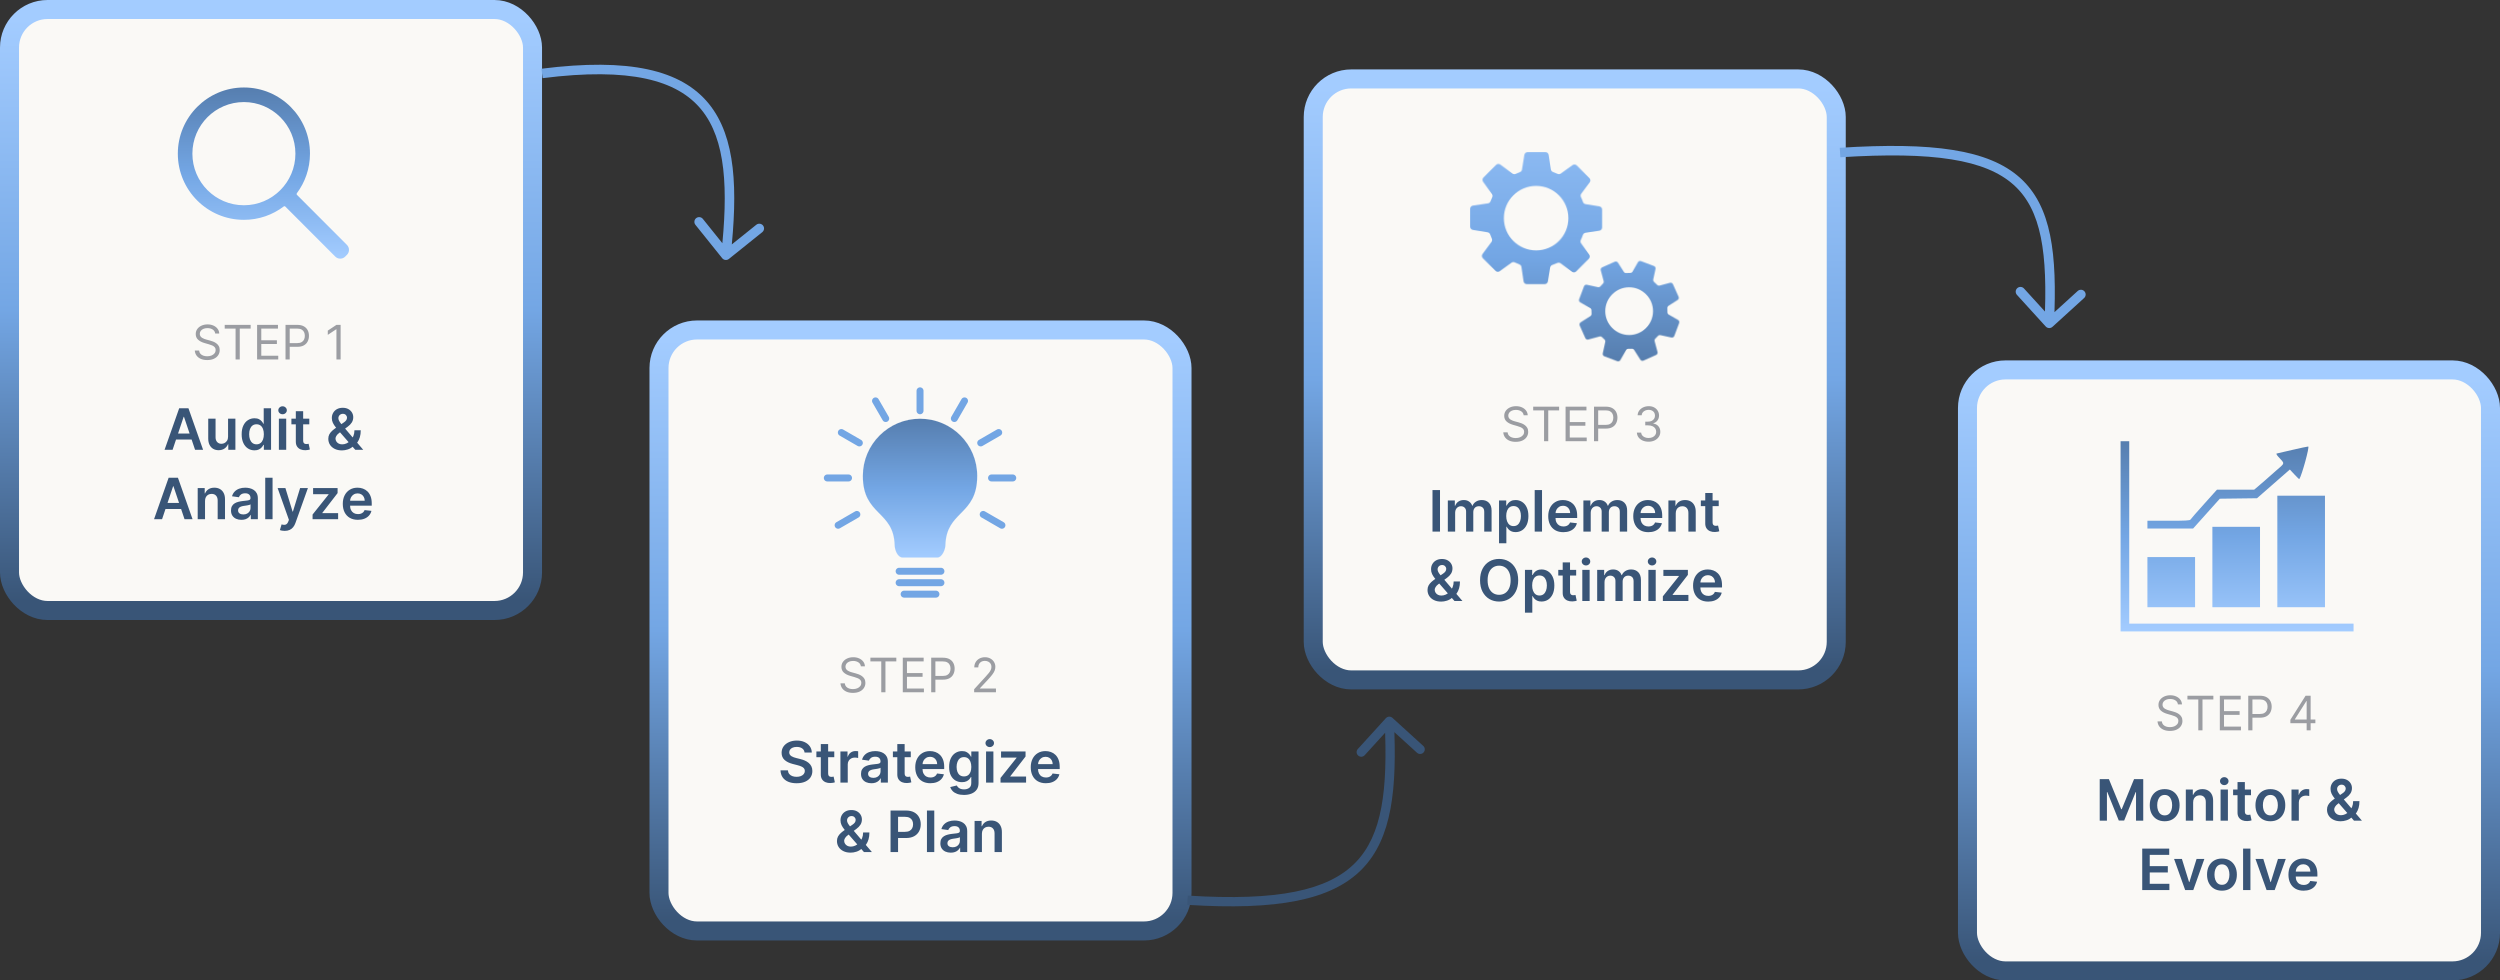 <svg width="2629" height="1031" viewBox="0 0 2629 1031" fill="none" xmlns="http://www.w3.org/2000/svg">
<rect x="0" y="0" width="2629" height="1031" fill="#333333" stroke="none"/>
<rect x="10" y="10" width="550" height="632" rx="40" fill="#FAF9F6" stroke="url(#paint0_linear_1064_38)" stroke-width="20"/>
<path d="M226.29 350.727C226.077 348.928 225.213 347.531 223.697 346.537C222.182 345.543 220.324 345.045 218.122 345.045C216.512 345.045 215.104 345.306 213.896 345.827C212.701 346.348 211.766 347.064 211.091 347.975C210.428 348.887 210.097 349.922 210.097 351.082C210.097 352.053 210.327 352.888 210.789 353.586C211.263 354.272 211.866 354.847 212.6 355.308C213.334 355.758 214.103 356.131 214.908 356.427C215.713 356.711 216.453 356.942 217.128 357.119L220.821 358.114C221.768 358.362 222.821 358.705 223.982 359.143C225.153 359.581 226.272 360.179 227.337 360.937C228.415 361.683 229.302 362.641 230.001 363.813C230.699 364.985 231.048 366.423 231.048 368.128C231.048 370.093 230.533 371.868 229.504 373.455C228.486 375.041 226.994 376.301 225.029 377.237C223.076 378.172 220.703 378.639 217.909 378.639C215.305 378.639 213.05 378.219 211.144 377.379C209.25 376.538 207.759 375.366 206.67 373.863C205.593 372.36 204.983 370.614 204.841 368.625H209.386C209.505 369.998 209.966 371.134 210.771 372.034C211.588 372.922 212.618 373.585 213.861 374.023C215.116 374.449 216.465 374.662 217.909 374.662C219.59 374.662 221.099 374.39 222.437 373.845C223.774 373.289 224.834 372.519 225.615 371.537C226.396 370.543 226.787 369.383 226.787 368.057C226.787 366.849 226.45 365.867 225.775 365.109C225.1 364.352 224.212 363.736 223.112 363.263C222.011 362.789 220.821 362.375 219.543 362.02L215.068 360.741C212.227 359.925 209.978 358.759 208.321 357.244C206.664 355.728 205.835 353.746 205.835 351.295C205.835 349.259 206.386 347.484 207.487 345.969C208.599 344.442 210.091 343.258 211.961 342.418C213.843 341.565 215.944 341.139 218.264 341.139C220.608 341.139 222.691 341.559 224.514 342.4C226.337 343.228 227.781 344.365 228.847 345.809C229.924 347.253 230.492 348.893 230.551 350.727H226.29ZM236.3 345.543V341.636H263.572V345.543H252.138V378H247.734V345.543H236.3ZM270.368 378V341.636H292.314V345.543H274.772V357.83H291.178V361.736H274.772V374.094H292.598V378H270.368ZM300.251 378V341.636H312.538C315.391 341.636 317.723 342.151 319.534 343.181C321.357 344.199 322.706 345.578 323.582 347.318C324.458 349.058 324.896 351 324.896 353.142C324.896 355.285 324.458 357.232 323.582 358.984C322.718 360.736 321.38 362.132 319.569 363.174C317.758 364.204 315.438 364.719 312.609 364.719H303.802V360.812H312.467C314.42 360.812 315.989 360.475 317.172 359.8C318.356 359.126 319.214 358.214 319.747 357.066C320.291 355.906 320.564 354.598 320.564 353.142C320.564 351.686 320.291 350.384 319.747 349.236C319.214 348.088 318.35 347.188 317.154 346.537C315.959 345.874 314.373 345.543 312.396 345.543H304.654V378H300.251ZM358.197 341.636V378H353.793V346.253H353.58L344.702 352.148V347.673L353.793 341.636H358.197Z" fill="#9B9DA2"/>
<path d="M181.498 473H173.06L188.422 429.364H198.181L213.564 473H205.127L193.472 438.312H193.131L181.498 473ZM181.775 455.891H204.786V462.24H181.775V455.891ZM239.83 459.236V440.273H247.543V473H240.065V467.183H239.724C238.985 469.016 237.771 470.514 236.08 471.679C234.404 472.844 232.337 473.426 229.88 473.426C227.735 473.426 225.839 472.95 224.191 471.999C222.558 471.033 221.279 469.634 220.356 467.801C219.433 465.955 218.971 463.724 218.971 461.111V440.273H226.684V459.918C226.684 461.991 227.252 463.639 228.388 464.861C229.525 466.082 231.016 466.693 232.863 466.693C233.999 466.693 235.1 466.416 236.165 465.862C237.231 465.308 238.104 464.484 238.786 463.391C239.482 462.283 239.83 460.898 239.83 459.236ZM267.62 473.575C265.049 473.575 262.748 472.915 260.716 471.594C258.685 470.273 257.08 468.355 255.901 465.841C254.722 463.327 254.132 460.273 254.132 456.679C254.132 453.043 254.729 449.974 255.922 447.474C257.13 444.96 258.756 443.064 260.801 441.786C262.847 440.493 265.127 439.847 267.641 439.847C269.559 439.847 271.135 440.173 272.371 440.827C273.607 441.466 274.587 442.24 275.311 443.149C276.036 444.044 276.597 444.889 276.995 445.685H277.314V429.364H285.049V473H277.463V467.844H276.995C276.597 468.639 276.022 469.484 275.269 470.379C274.516 471.26 273.522 472.013 272.286 472.638C271.05 473.263 269.495 473.575 267.62 473.575ZM269.772 467.247C271.405 467.247 272.797 466.807 273.948 465.926C275.098 465.031 275.972 463.788 276.569 462.197C277.165 460.607 277.463 458.753 277.463 456.636C277.463 454.52 277.165 452.68 276.569 451.118C275.986 449.555 275.12 448.341 273.969 447.474C272.833 446.608 271.434 446.175 269.772 446.175C268.053 446.175 266.618 446.622 265.468 447.517C264.317 448.412 263.451 449.648 262.868 451.224C262.286 452.801 261.995 454.605 261.995 456.636C261.995 458.682 262.286 460.507 262.868 462.112C263.465 463.703 264.338 464.96 265.489 465.884C266.654 466.793 268.081 467.247 269.772 467.247ZM293.268 473V440.273H300.981V473H293.268ZM297.146 435.628C295.924 435.628 294.873 435.223 293.992 434.413C293.112 433.589 292.671 432.602 292.671 431.452C292.671 430.287 293.112 429.3 293.992 428.49C294.873 427.666 295.924 427.254 297.146 427.254C298.381 427.254 299.433 427.666 300.299 428.49C301.18 429.3 301.62 430.287 301.62 431.452C301.62 432.602 301.18 433.589 300.299 434.413C299.433 435.223 298.381 435.628 297.146 435.628ZM325.255 440.273V446.239H306.441V440.273H325.255ZM311.086 432.432H318.799V463.156C318.799 464.193 318.955 464.989 319.267 465.543C319.594 466.082 320.02 466.452 320.546 466.651C321.071 466.849 321.654 466.949 322.293 466.949C322.776 466.949 323.216 466.913 323.614 466.842C324.026 466.771 324.338 466.707 324.551 466.651L325.851 472.68C325.439 472.822 324.85 472.979 324.083 473.149C323.33 473.32 322.407 473.419 321.313 473.447C319.381 473.504 317.641 473.213 316.093 472.574C314.544 471.92 313.316 470.912 312.407 469.548C311.512 468.185 311.071 466.48 311.086 464.435V432.432ZM359.628 473.639C356.645 473.639 354.081 473.099 351.936 472.02C349.791 470.94 348.136 469.484 346.972 467.652C345.821 465.805 345.246 463.724 345.246 461.409C345.246 459.662 345.601 458.114 346.311 456.764C347.036 455.415 348.03 454.165 349.294 453.014C350.572 451.864 352.05 450.72 353.726 449.584L361.46 444.321C362.597 443.582 363.456 442.801 364.038 441.977C364.635 441.153 364.933 440.187 364.933 439.08C364.933 438.142 364.536 437.254 363.74 436.416C362.959 435.578 361.879 435.159 360.501 435.159C359.578 435.159 358.761 435.379 358.051 435.82C357.355 436.246 356.808 436.807 356.411 437.503C356.027 438.199 355.835 438.938 355.835 439.719C355.835 440.67 356.098 441.636 356.624 442.616C357.163 443.597 357.859 444.612 358.712 445.663C359.578 446.714 360.501 447.83 361.482 449.009L381.957 473H373.605L356.602 453.526C355.338 452.048 354.116 450.592 352.938 449.158C351.773 447.723 350.814 446.232 350.061 444.683C349.322 443.121 348.953 441.43 348.953 439.612C348.953 437.553 349.429 435.713 350.381 434.094C351.332 432.46 352.661 431.175 354.365 430.237C356.084 429.3 358.094 428.831 360.395 428.831C362.696 428.831 364.67 429.286 366.318 430.195C367.966 431.104 369.237 432.311 370.132 433.817C371.027 435.322 371.474 436.963 371.474 438.739C371.474 440.798 370.963 442.645 369.94 444.278C368.918 445.898 367.497 447.368 365.679 448.689L356.858 455.145C355.409 456.196 354.372 457.261 353.747 458.341C353.122 459.406 352.81 460.315 352.81 461.068C352.81 462.219 353.101 463.263 353.683 464.2C354.266 465.138 355.082 465.891 356.134 466.459C357.199 467.013 358.442 467.29 359.862 467.29C361.425 467.29 362.966 466.942 364.486 466.246C366.006 465.536 367.391 464.527 368.641 463.22C369.891 461.913 370.885 460.351 371.624 458.533C372.362 456.7 372.732 454.669 372.732 452.439H379.358C379.358 455.195 379.053 457.595 378.442 459.641C377.831 461.672 377.043 463.391 376.077 464.797C375.111 466.189 374.088 467.304 373.009 468.142C372.668 468.384 372.341 468.625 372.028 468.866C371.716 469.108 371.389 469.349 371.048 469.591C369.514 470.983 367.717 472.006 365.658 472.659C363.612 473.312 361.602 473.639 359.628 473.639ZM170.423 546H161.986L177.348 502.364H187.107L202.49 546H194.053L182.398 511.312H182.057L170.423 546ZM170.7 528.891H193.712V535.24H170.7V528.891ZM215.61 526.824V546H207.897V513.273H215.269V518.834H215.652C216.405 517.001 217.605 515.545 219.253 514.466C220.915 513.386 222.968 512.847 225.411 512.847C227.669 512.847 229.637 513.33 231.313 514.295C233.003 515.261 234.31 516.661 235.233 518.493C236.171 520.325 236.632 522.548 236.618 525.162V546H228.905V526.355C228.905 524.168 228.337 522.456 227.201 521.22C226.078 519.984 224.523 519.366 222.534 519.366C221.185 519.366 219.985 519.665 218.934 520.261C217.897 520.844 217.08 521.689 216.483 522.797C215.901 523.905 215.61 525.247 215.61 526.824ZM253.877 546.661C251.803 546.661 249.935 546.291 248.273 545.553C246.625 544.8 245.319 543.692 244.353 542.229C243.401 540.766 242.925 538.962 242.925 536.817C242.925 534.97 243.266 533.443 243.948 532.236C244.63 531.028 245.56 530.062 246.739 529.338C247.918 528.614 249.246 528.067 250.723 527.697C252.215 527.314 253.756 527.037 255.347 526.866C257.265 526.668 258.82 526.49 260.013 526.334C261.206 526.163 262.073 525.908 262.613 525.567C263.167 525.212 263.444 524.665 263.444 523.926V523.798C263.444 522.193 262.968 520.95 262.016 520.07C261.064 519.189 259.694 518.749 257.904 518.749C256.015 518.749 254.516 519.161 253.408 519.984C252.314 520.808 251.576 521.781 251.192 522.903L243.99 521.881C244.559 519.892 245.496 518.23 246.803 516.895C248.11 515.545 249.708 514.537 251.597 513.869C253.486 513.188 255.574 512.847 257.861 512.847C259.438 512.847 261.007 513.031 262.57 513.401C264.132 513.77 265.56 514.381 266.853 515.233C268.145 516.071 269.182 517.214 269.963 518.663C270.759 520.112 271.157 521.923 271.157 524.097V546H263.742V541.504H263.486C263.017 542.413 262.357 543.266 261.505 544.061C260.667 544.842 259.608 545.474 258.33 545.957C257.066 546.426 255.581 546.661 253.877 546.661ZM255.88 540.993C257.428 540.993 258.77 540.687 259.907 540.077C261.043 539.452 261.917 538.628 262.527 537.605C263.152 536.582 263.465 535.467 263.465 534.26V530.403C263.223 530.602 262.811 530.787 262.229 530.957C261.661 531.128 261.022 531.277 260.311 531.405C259.601 531.533 258.898 531.646 258.202 531.746C257.506 531.845 256.902 531.93 256.391 532.001C255.24 532.158 254.211 532.413 253.301 532.768C252.392 533.124 251.675 533.621 251.15 534.26C250.624 534.885 250.361 535.695 250.361 536.689C250.361 538.109 250.88 539.182 251.917 539.906C252.953 540.631 254.275 540.993 255.88 540.993ZM286.625 502.364V546H278.912V502.364H286.625ZM299.351 558.273C298.3 558.273 297.327 558.188 296.432 558.017C295.551 557.861 294.848 557.676 294.322 557.463L296.112 551.455C297.234 551.781 298.236 551.938 299.116 551.923C299.997 551.909 300.771 551.632 301.439 551.092C302.121 550.567 302.696 549.686 303.165 548.45L303.825 546.682L291.957 513.273H300.139L307.682 537.989H308.023L315.587 513.273H323.79L310.686 549.963C310.075 551.696 309.266 553.18 308.257 554.416C307.249 555.666 306.013 556.618 304.55 557.271C303.101 557.939 301.368 558.273 299.351 558.273ZM328.701 546V541.099L345.576 519.942V519.665H329.255V513.273H355.015V518.536L338.95 539.331V539.608H355.569V546H328.701ZM376.37 546.639C373.088 546.639 370.255 545.957 367.868 544.594C365.496 543.216 363.671 541.27 362.392 538.756C361.114 536.227 360.475 533.251 360.475 529.828C360.475 526.462 361.114 523.507 362.392 520.964C363.685 518.408 365.489 516.419 367.804 514.999C370.12 513.564 372.84 512.847 375.965 512.847C377.982 512.847 379.885 513.173 381.675 513.827C383.479 514.466 385.07 515.46 386.448 516.81C387.84 518.159 388.934 519.878 389.729 521.966C390.525 524.04 390.922 526.511 390.922 529.381V531.746H364.097V526.547H383.529C383.515 525.07 383.195 523.756 382.57 522.605C381.945 521.44 381.071 520.524 379.949 519.857C378.841 519.189 377.549 518.855 376.071 518.855C374.495 518.855 373.11 519.239 371.917 520.006C370.723 520.759 369.793 521.753 369.125 522.989C368.472 524.21 368.138 525.553 368.124 527.016V531.554C368.124 533.457 368.472 535.091 369.168 536.455C369.864 537.804 370.837 538.841 372.087 539.565C373.337 540.276 374.8 540.631 376.476 540.631C377.598 540.631 378.614 540.474 379.523 540.162C380.432 539.835 381.221 539.359 381.888 538.734C382.556 538.109 383.06 537.335 383.401 536.412L390.603 537.222C390.148 539.125 389.282 540.787 388.003 542.207C386.739 543.614 385.12 544.707 383.145 545.489C381.171 546.256 378.912 546.639 376.37 546.639Z" fill="#395577"/>
<path d="M202.312 161.592C202.312 131.628 226.566 107.334 256.485 107.334C286.402 107.334 310.659 131.628 310.659 161.592C310.659 191.558 286.402 215.849 256.485 215.849C226.566 215.849 202.312 191.558 202.312 161.592ZM364.84 257.548L312.206 204.834C311.796 204.423 311.754 203.77 312.102 203.307C320.807 191.681 325.97 177.241 325.97 161.592C325.97 123.156 294.862 92 256.485 92C218.204 92 187 123.252 187 161.592C187 200.028 218.11 231.183 256.485 231.183C272.251 231.183 286.788 225.925 298.45 217.061C298.913 216.707 299.568 216.746 299.982 217.16L352.574 269.834C355.453 272.722 360.13 272.722 363.014 269.834L364.84 268.004C367.72 265.116 367.72 260.437 364.84 257.548Z" fill="url(#paint1_linear_1064_38)"/>
<rect x="693" y="347" width="550" height="632" rx="40" fill="#FAF9F6" stroke="url(#paint2_linear_1064_38)" stroke-width="20"/>
<path d="M905.29 700.727C905.077 698.928 904.213 697.531 902.697 696.537C901.182 695.543 899.324 695.045 897.122 695.045C895.512 695.045 894.104 695.306 892.896 695.827C891.701 696.348 890.766 697.064 890.091 697.975C889.428 698.887 889.097 699.922 889.097 701.082C889.097 702.053 889.327 702.888 889.789 703.586C890.263 704.272 890.866 704.847 891.6 705.308C892.334 705.758 893.103 706.131 893.908 706.427C894.713 706.711 895.453 706.942 896.128 707.119L899.821 708.114C900.768 708.362 901.821 708.705 902.982 709.143C904.153 709.581 905.272 710.179 906.337 710.937C907.415 711.683 908.302 712.641 909.001 713.813C909.699 714.985 910.048 716.423 910.048 718.128C910.048 720.093 909.533 721.868 908.504 723.455C907.486 725.041 905.994 726.301 904.029 727.237C902.076 728.172 899.703 728.639 896.909 728.639C894.305 728.639 892.05 728.219 890.144 727.379C888.25 726.538 886.759 725.366 885.67 723.863C884.593 722.36 883.983 720.614 883.841 718.625H888.386C888.505 719.998 888.966 721.134 889.771 722.034C890.588 722.922 891.618 723.585 892.861 724.023C894.116 724.449 895.465 724.662 896.909 724.662C898.59 724.662 900.099 724.39 901.437 723.845C902.774 723.289 903.834 722.519 904.615 721.537C905.396 720.543 905.787 719.383 905.787 718.057C905.787 716.849 905.45 715.867 904.775 715.109C904.1 714.352 903.212 713.736 902.112 713.263C901.011 712.789 899.821 712.375 898.543 712.02L894.068 710.741C891.227 709.925 888.978 708.759 887.321 707.244C885.664 705.728 884.835 703.746 884.835 701.295C884.835 699.259 885.386 697.484 886.487 695.969C887.599 694.442 889.091 693.258 890.961 692.418C892.843 691.565 894.944 691.139 897.264 691.139C899.608 691.139 901.691 691.559 903.514 692.4C905.337 693.228 906.781 694.365 907.847 695.809C908.924 697.253 909.492 698.893 909.551 700.727H905.29ZM915.3 695.543V691.636H942.572V695.543H931.138V728H926.734V695.543H915.3ZM949.368 728V691.636H971.314V695.543H953.772V707.83H970.178V711.736H953.772V724.094H971.598V728H949.368ZM979.251 728V691.636H991.538C994.391 691.636 996.723 692.151 998.534 693.181C1000.36 694.199 1001.71 695.578 1002.58 697.318C1003.46 699.058 1003.9 701 1003.9 703.142C1003.9 705.285 1003.46 707.232 1002.58 708.984C1001.72 710.736 1000.38 712.132 998.569 713.174C996.758 714.204 994.438 714.719 991.609 714.719H982.802V710.812H991.467C993.42 710.812 994.989 710.475 996.172 709.8C997.356 709.126 998.214 708.214 998.747 707.066C999.291 705.906 999.564 704.598 999.564 703.142C999.564 701.686 999.291 700.384 998.747 699.236C998.214 698.088 997.35 697.188 996.154 696.537C994.959 695.874 993.373 695.543 991.396 695.543H983.654V728H979.251ZM1024.41 728V724.804L1036.42 711.665C1037.82 710.126 1038.98 708.788 1039.9 707.652C1040.81 706.504 1041.48 705.427 1041.92 704.42C1042.37 703.402 1042.59 702.337 1042.59 701.224C1042.59 699.946 1042.29 698.839 1041.67 697.904C1041.07 696.969 1040.24 696.247 1039.19 695.738C1038.13 695.229 1036.95 694.974 1035.63 694.974C1034.24 694.974 1033.02 695.264 1031.98 695.844C1030.95 696.413 1030.15 697.212 1029.58 698.241C1029.02 699.271 1028.75 700.479 1028.75 701.864H1024.55C1024.55 699.733 1025.05 697.863 1026.03 696.253C1027.01 694.643 1028.35 693.388 1030.04 692.489C1031.75 691.589 1033.66 691.139 1035.78 691.139C1037.91 691.139 1039.79 691.589 1041.44 692.489C1043.09 693.388 1044.38 694.602 1045.31 696.129C1046.25 697.656 1046.71 699.354 1046.71 701.224C1046.71 702.562 1046.47 703.87 1045.99 705.148C1045.51 706.415 1044.68 707.83 1043.5 709.392C1042.33 710.943 1040.7 712.837 1038.62 715.074L1030.45 723.81V724.094H1047.35V728H1024.41Z" fill="#9B9DA2"/>
<path d="M846.075 791.359C845.876 789.499 845.038 788.05 843.561 787.013C842.098 785.976 840.194 785.457 837.851 785.457C836.203 785.457 834.79 785.706 833.611 786.203C832.432 786.7 831.53 787.375 830.905 788.227C830.28 789.08 829.96 790.053 829.946 791.146C829.946 792.055 830.152 792.844 830.564 793.511C830.99 794.179 831.565 794.747 832.29 795.216C833.014 795.67 833.817 796.054 834.697 796.366C835.578 796.679 836.466 796.942 837.361 797.155L841.452 798.178C843.099 798.561 844.683 799.08 846.203 799.733C847.737 800.386 849.108 801.21 850.315 802.205C851.537 803.199 852.503 804.399 853.213 805.805C853.923 807.212 854.278 808.859 854.278 810.749C854.278 813.305 853.625 815.557 852.318 817.503C851.011 819.435 849.122 820.947 846.65 822.041C844.193 823.121 841.217 823.661 837.723 823.661C834.328 823.661 831.381 823.135 828.881 822.084C826.395 821.033 824.449 819.499 823.042 817.482C821.65 815.464 820.898 813.007 820.784 810.109H828.561C828.675 811.629 829.143 812.893 829.967 813.902C830.791 814.911 831.863 815.663 833.184 816.161C834.52 816.658 836.011 816.906 837.659 816.906C839.378 816.906 840.883 816.651 842.176 816.139C843.483 815.614 844.506 814.889 845.244 813.966C845.983 813.028 846.359 811.935 846.373 810.685C846.359 809.548 846.025 808.611 845.372 807.872C844.719 807.119 843.802 806.494 842.623 805.997C841.459 805.486 840.095 805.031 838.532 804.634L833.568 803.355C829.974 802.432 827.133 801.033 825.045 799.158C822.971 797.268 821.934 794.761 821.934 791.636C821.934 789.065 822.631 786.814 824.023 784.882C825.429 782.95 827.339 781.452 829.754 780.386C832.169 779.307 834.903 778.767 837.957 778.767C841.054 778.767 843.767 779.307 846.096 780.386C848.44 781.452 850.28 782.936 851.615 784.839C852.95 786.729 853.639 788.902 853.682 791.359H846.075ZM877.327 790.273V796.239H858.513V790.273H877.327ZM863.158 782.432H870.871V813.156C870.871 814.193 871.027 814.989 871.34 815.543C871.666 816.082 872.093 816.452 872.618 816.651C873.144 816.849 873.726 816.949 874.365 816.949C874.848 816.949 875.289 816.913 875.686 816.842C876.098 816.771 876.411 816.707 876.624 816.651L877.923 822.68C877.512 822.822 876.922 822.979 876.155 823.149C875.402 823.32 874.479 823.419 873.385 823.447C871.453 823.504 869.713 823.213 868.165 822.574C866.617 821.92 865.388 820.912 864.479 819.548C863.584 818.185 863.144 816.48 863.158 814.435V782.432ZM883.778 823V790.273H891.256V795.727H891.597C892.194 793.838 893.216 792.382 894.665 791.359C896.128 790.322 897.797 789.804 899.672 789.804C900.099 789.804 900.574 789.825 901.1 789.868C901.64 789.896 902.087 789.946 902.442 790.017V797.112C902.116 796.999 901.597 796.899 900.887 796.814C900.191 796.714 899.516 796.665 898.863 796.665C897.456 796.665 896.192 796.97 895.07 797.581C893.962 798.178 893.089 799.009 892.449 800.074C891.81 801.139 891.491 802.368 891.491 803.76V823H883.778ZM916.398 823.661C914.324 823.661 912.456 823.291 910.795 822.553C909.147 821.8 907.84 820.692 906.874 819.229C905.922 817.766 905.447 815.962 905.447 813.817C905.447 811.97 905.787 810.443 906.469 809.236C907.151 808.028 908.081 807.062 909.26 806.338C910.439 805.614 911.768 805.067 913.245 804.697C914.736 804.314 916.278 804.037 917.868 803.866C919.786 803.668 921.341 803.49 922.535 803.334C923.728 803.163 924.594 802.908 925.134 802.567C925.688 802.212 925.965 801.665 925.965 800.926V800.798C925.965 799.193 925.489 797.95 924.537 797.07C923.586 796.189 922.215 795.749 920.425 795.749C918.536 795.749 917.037 796.161 915.93 796.984C914.836 797.808 914.097 798.781 913.714 799.903L906.512 798.881C907.08 796.892 908.018 795.23 909.324 793.895C910.631 792.545 912.229 791.537 914.118 790.869C916.008 790.188 918.096 789.847 920.383 789.847C921.959 789.847 923.529 790.031 925.091 790.401C926.654 790.77 928.081 791.381 929.374 792.233C930.667 793.071 931.704 794.214 932.485 795.663C933.28 797.112 933.678 798.923 933.678 801.097V823H926.263V818.504H926.008C925.539 819.413 924.878 820.266 924.026 821.061C923.188 821.842 922.13 822.474 920.851 822.957C919.587 823.426 918.103 823.661 916.398 823.661ZM918.401 817.993C919.949 817.993 921.292 817.687 922.428 817.077C923.564 816.452 924.438 815.628 925.049 814.605C925.674 813.582 925.986 812.467 925.986 811.26V807.403C925.745 807.602 925.333 807.787 924.751 807.957C924.182 808.128 923.543 808.277 922.833 808.405C922.123 808.533 921.42 808.646 920.724 808.746C920.028 808.845 919.424 808.93 918.912 809.001C917.762 809.158 916.732 809.413 915.823 809.768C914.914 810.124 914.197 810.621 913.671 811.26C913.145 811.885 912.883 812.695 912.883 813.689C912.883 815.109 913.401 816.182 914.438 816.906C915.475 817.631 916.796 817.993 918.401 817.993ZM957.776 790.273V796.239H938.962V790.273H957.776ZM943.607 782.432H951.32V813.156C951.32 814.193 951.476 814.989 951.789 815.543C952.116 816.082 952.542 816.452 953.067 816.651C953.593 816.849 954.175 816.949 954.814 816.949C955.297 816.949 955.738 816.913 956.135 816.842C956.547 816.771 956.86 816.707 957.073 816.651L958.373 822.68C957.961 822.822 957.371 822.979 956.604 823.149C955.851 823.32 954.928 823.419 953.834 823.447C951.903 823.504 950.162 823.213 948.614 822.574C947.066 821.92 945.837 820.912 944.928 819.548C944.033 818.185 943.593 816.48 943.607 814.435V782.432ZM978.364 823.639C975.083 823.639 972.249 822.957 969.862 821.594C967.49 820.216 965.665 818.27 964.387 815.756C963.108 813.227 962.469 810.251 962.469 806.828C962.469 803.462 963.108 800.507 964.387 797.964C965.679 795.408 967.483 793.419 969.798 791.999C972.114 790.564 974.834 789.847 977.959 789.847C979.976 789.847 981.879 790.173 983.669 790.827C985.473 791.466 987.064 792.46 988.442 793.81C989.834 795.159 990.928 796.878 991.723 798.966C992.519 801.04 992.916 803.511 992.916 806.381V808.746H966.091V803.547H985.523C985.509 802.07 985.189 800.756 984.564 799.605C983.939 798.44 983.066 797.524 981.943 796.857C980.835 796.189 979.543 795.855 978.066 795.855C976.489 795.855 975.104 796.239 973.911 797.006C972.718 797.759 971.787 798.753 971.119 799.989C970.466 801.21 970.132 802.553 970.118 804.016V808.554C970.118 810.457 970.466 812.091 971.162 813.455C971.858 814.804 972.831 815.841 974.081 816.565C975.331 817.276 976.794 817.631 978.47 817.631C979.593 817.631 980.608 817.474 981.517 817.162C982.426 816.835 983.215 816.359 983.882 815.734C984.55 815.109 985.054 814.335 985.395 813.412L992.597 814.222C992.142 816.125 991.276 817.787 989.997 819.207C988.733 820.614 987.114 821.707 985.139 822.489C983.165 823.256 980.906 823.639 978.364 823.639ZM1013.67 835.955C1010.9 835.955 1008.53 835.578 1006.54 834.825C1004.55 834.087 1002.95 833.092 1001.74 831.842C1000.54 830.592 999.697 829.207 999.229 827.688L1006.17 826.004C1006.49 826.643 1006.94 827.276 1007.54 827.901C1008.13 828.54 1008.94 829.065 1009.95 829.477C1010.97 829.903 1012.25 830.116 1013.8 830.116C1015.99 830.116 1017.8 829.584 1019.24 828.518C1020.67 827.467 1021.39 825.734 1021.39 823.32V817.119H1021C1020.61 817.915 1020.02 818.732 1019.26 819.57C1018.5 820.408 1017.5 821.111 1016.25 821.679C1015.02 822.247 1013.46 822.531 1011.59 822.531C1009.07 822.531 1006.79 821.942 1004.75 820.763C1002.72 819.57 1001.1 817.794 999.889 815.436C998.696 813.064 998.099 810.095 998.099 806.53C998.099 802.936 998.696 799.903 999.889 797.432C1001.1 794.946 1002.72 793.064 1004.77 791.786C1006.81 790.493 1009.09 789.847 1011.61 789.847C1013.53 789.847 1015.1 790.173 1016.34 790.827C1017.59 791.466 1018.58 792.24 1019.32 793.149C1020.06 794.044 1020.62 794.889 1021 795.685H1021.43V790.273H1029.04V823.533C1029.04 826.331 1028.37 828.646 1027.03 830.479C1025.7 832.311 1023.87 833.682 1021.56 834.591C1019.24 835.5 1016.61 835.955 1013.67 835.955ZM1013.74 816.48C1015.37 816.48 1016.76 816.082 1017.91 815.287C1019.07 814.491 1019.94 813.348 1020.54 811.857C1021.13 810.365 1021.43 808.575 1021.43 806.487C1021.43 804.428 1021.13 802.624 1020.54 801.075C1019.95 799.527 1019.09 798.327 1017.94 797.474C1016.8 796.608 1015.4 796.175 1013.74 796.175C1012.02 796.175 1010.59 796.622 1009.43 797.517C1008.28 798.412 1007.42 799.641 1006.84 801.203C1006.25 802.751 1005.96 804.513 1005.96 806.487C1005.96 808.49 1006.25 810.244 1006.84 811.75C1007.43 813.241 1008.31 814.406 1009.46 815.244C1010.62 816.068 1012.05 816.48 1013.74 816.48ZM1036.94 823V790.273H1044.65V823H1036.94ZM1040.82 785.628C1039.6 785.628 1038.55 785.223 1037.67 784.413C1036.79 783.589 1036.34 782.602 1036.34 781.452C1036.34 780.287 1036.79 779.3 1037.67 778.49C1038.55 777.666 1039.6 777.254 1040.82 777.254C1042.06 777.254 1043.11 777.666 1043.97 778.49C1044.85 779.3 1045.29 780.287 1045.29 781.452C1045.29 782.602 1044.85 783.589 1043.97 784.413C1043.11 785.223 1042.06 785.628 1040.82 785.628ZM1052.16 823V818.099L1069.03 796.942V796.665H1052.71V790.273H1078.47V795.536L1062.41 816.331V816.608H1079.03V823H1052.16ZM1099.83 823.639C1096.55 823.639 1093.71 822.957 1091.33 821.594C1088.96 820.216 1087.13 818.27 1085.85 815.756C1084.57 813.227 1083.93 810.251 1083.93 806.828C1083.93 803.462 1084.57 800.507 1085.85 797.964C1087.14 795.408 1088.95 793.419 1091.26 791.999C1093.58 790.564 1096.3 789.847 1099.42 789.847C1101.44 789.847 1103.34 790.173 1105.13 790.827C1106.94 791.466 1108.53 792.46 1109.91 793.81C1111.3 795.159 1112.39 796.878 1113.19 798.966C1113.98 801.04 1114.38 803.511 1114.38 806.381V808.746H1087.56V803.547H1106.99C1106.97 802.07 1106.65 800.756 1106.03 799.605C1105.4 798.44 1104.53 797.524 1103.41 796.857C1102.3 796.189 1101.01 795.855 1099.53 795.855C1097.95 795.855 1096.57 796.239 1095.38 797.006C1094.18 797.759 1093.25 798.753 1092.58 799.989C1091.93 801.21 1091.6 802.553 1091.58 804.016V808.554C1091.58 810.457 1091.93 812.091 1092.63 813.455C1093.32 814.804 1094.3 815.841 1095.55 816.565C1096.8 817.276 1098.26 817.631 1099.94 817.631C1101.06 817.631 1102.07 817.474 1102.98 817.162C1103.89 816.835 1104.68 816.359 1105.35 815.734C1106.01 815.109 1106.52 814.335 1106.86 813.412L1114.06 814.222C1113.61 816.125 1112.74 817.787 1111.46 819.207C1110.2 820.614 1108.58 821.707 1106.6 822.489C1104.63 823.256 1102.37 823.639 1099.83 823.639ZM894.532 896.639C891.549 896.639 888.985 896.099 886.84 895.02C884.695 893.94 883.041 892.484 881.876 890.652C880.725 888.805 880.15 886.724 880.15 884.409C880.15 882.662 880.505 881.114 881.215 879.764C881.94 878.415 882.934 877.165 884.198 876.014C885.477 874.864 886.954 873.72 888.63 872.584L896.365 867.321C897.501 866.582 898.36 865.801 898.943 864.977C899.539 864.153 899.838 863.187 899.838 862.08C899.838 861.142 899.44 860.254 898.644 859.416C897.863 858.578 896.784 858.159 895.406 858.159C894.482 858.159 893.666 858.379 892.955 858.82C892.259 859.246 891.713 859.807 891.315 860.503C890.931 861.199 890.74 861.938 890.74 862.719C890.74 863.67 891.002 864.636 891.528 865.616C892.068 866.597 892.764 867.612 893.616 868.663C894.482 869.714 895.406 870.83 896.386 872.009L916.862 896H908.509L891.507 876.526C890.242 875.048 889.021 873.592 887.842 872.158C886.677 870.723 885.718 869.232 884.965 867.683C884.227 866.121 883.857 864.43 883.857 862.612C883.857 860.553 884.333 858.713 885.285 857.094C886.237 855.46 887.565 854.175 889.269 853.237C890.988 852.3 892.998 851.831 895.299 851.831C897.6 851.831 899.575 852.286 901.222 853.195C902.87 854.104 904.142 855.311 905.036 856.817C905.931 858.322 906.379 859.963 906.379 861.739C906.379 863.798 905.867 865.645 904.845 867.278C903.822 868.898 902.401 870.368 900.583 871.689L891.762 878.145C890.313 879.196 889.276 880.261 888.651 881.341C888.026 882.406 887.714 883.315 887.714 884.068C887.714 885.219 888.005 886.263 888.588 887.2C889.17 888.138 889.987 888.891 891.038 889.459C892.103 890.013 893.346 890.29 894.767 890.29C896.329 890.29 897.87 889.942 899.39 889.246C900.91 888.536 902.295 887.527 903.545 886.22C904.795 884.913 905.789 883.351 906.528 881.533C907.267 879.7 907.636 877.669 907.636 875.439H914.262C914.262 878.195 913.957 880.595 913.346 882.641C912.735 884.672 911.947 886.391 910.981 887.797C910.015 889.189 908.992 890.304 907.913 891.142C907.572 891.384 907.245 891.625 906.933 891.866C906.62 892.108 906.294 892.349 905.953 892.591C904.419 893.983 902.622 895.006 900.562 895.659C898.517 896.312 896.507 896.639 894.532 896.639ZM936.501 896V852.364H952.865C956.217 852.364 959.03 852.989 961.302 854.239C963.589 855.489 965.315 857.207 966.48 859.395C967.659 861.568 968.248 864.04 968.248 866.81C968.248 869.608 967.659 872.094 966.48 874.267C965.301 876.44 963.561 878.152 961.26 879.402C958.959 880.638 956.125 881.256 952.758 881.256H941.913V874.757H951.693C953.653 874.757 955.258 874.416 956.508 873.734C957.758 873.053 958.682 872.115 959.278 870.922C959.889 869.729 960.194 868.358 960.194 866.81C960.194 865.261 959.889 863.898 959.278 862.719C958.682 861.54 957.751 860.624 956.487 859.97C955.237 859.303 953.625 858.969 951.65 858.969H944.406V896H936.501ZM982.487 852.364V896H974.774V852.364H982.487ZM999.836 896.661C997.762 896.661 995.894 896.291 994.232 895.553C992.584 894.8 991.278 893.692 990.312 892.229C989.36 890.766 988.884 888.962 988.884 886.817C988.884 884.97 989.225 883.443 989.907 882.236C990.589 881.028 991.519 880.062 992.698 879.338C993.877 878.614 995.205 878.067 996.682 877.697C998.174 877.314 999.715 877.037 1001.31 876.866C1003.22 876.668 1004.78 876.49 1005.97 876.334C1007.17 876.163 1008.03 875.908 1008.57 875.567C1009.13 875.212 1009.4 874.665 1009.4 873.926V873.798C1009.4 872.193 1008.93 870.95 1007.97 870.07C1007.02 869.189 1005.65 868.749 1003.86 868.749C1001.97 868.749 1000.47 869.161 999.367 869.984C998.273 870.808 997.535 871.781 997.151 872.903L989.949 871.881C990.518 869.892 991.455 868.23 992.762 866.895C994.069 865.545 995.667 864.537 997.556 863.869C999.445 863.188 1001.53 862.847 1003.82 862.847C1005.4 862.847 1006.97 863.031 1008.53 863.401C1010.09 863.77 1011.52 864.381 1012.81 865.233C1014.1 866.071 1015.14 867.214 1015.92 868.663C1016.72 870.112 1017.12 871.923 1017.12 874.097V896H1009.7V891.504H1009.45C1008.98 892.413 1008.32 893.266 1007.46 894.061C1006.63 894.842 1005.57 895.474 1004.29 895.957C1003.02 896.426 1001.54 896.661 999.836 896.661ZM1001.84 890.993C1003.39 890.993 1004.73 890.687 1005.87 890.077C1007 889.452 1007.88 888.628 1008.49 887.605C1009.11 886.582 1009.42 885.467 1009.42 884.26V880.403C1009.18 880.602 1008.77 880.787 1008.19 880.957C1007.62 881.128 1006.98 881.277 1006.27 881.405C1005.56 881.533 1004.86 881.646 1004.16 881.746C1003.47 881.845 1002.86 881.93 1002.35 882.001C1001.2 882.158 1000.17 882.413 999.26 882.768C998.351 883.124 997.634 883.621 997.108 884.26C996.583 884.885 996.32 885.695 996.32 886.689C996.32 888.109 996.839 889.182 997.876 889.906C998.912 890.631 1000.23 890.993 1001.84 890.993ZM1032.58 876.824V896H1024.87V863.273H1032.24V868.834H1032.63C1033.38 867.001 1034.58 865.545 1036.23 864.466C1037.89 863.386 1039.94 862.847 1042.39 862.847C1044.64 862.847 1046.61 863.33 1048.29 864.295C1049.98 865.261 1051.28 866.661 1052.21 868.493C1053.15 870.325 1053.61 872.548 1053.59 875.162V896H1045.88V876.355C1045.88 874.168 1045.31 872.456 1044.18 871.22C1043.05 869.984 1041.5 869.366 1039.51 869.366C1038.16 869.366 1036.96 869.665 1035.91 870.261C1034.87 870.844 1034.05 871.689 1033.46 872.797C1032.88 873.905 1032.58 875.247 1032.58 876.824Z" fill="#395577"/>
<path d="M940.823 573.474C940.878 575.722 941.597 578.933 942.999 581.58C944.402 584.229 946.483 586.302 949.258 586.302H985.745C988.175 586.302 990.256 584.23 991.746 581.579C993.235 578.931 994.124 575.721 994.179 573.474C994.407 564.292 996.614 557.764 999.797 552.479C1002.72 547.623 1006.47 543.819 1010.26 539.973C1010.59 539.634 1010.93 539.296 1011.26 538.956C1015.39 534.754 1019.48 530.387 1022.54 524.445C1025.61 518.503 1027.64 510.983 1027.64 500.474C1027.64 467.26 1000.71 440.335 967.501 440.335C934.283 440.335 907.361 467.26 907.361 500.474C907.361 510.983 909.395 518.503 912.458 524.445C915.521 530.387 919.615 534.754 923.74 538.956C924.074 539.296 924.408 539.634 924.741 539.973C928.531 543.819 932.28 547.623 935.206 552.479C938.389 557.764 940.596 564.292 940.823 573.474Z" fill="url(#paint3_linear_1064_38)" stroke="#CBDDF3" stroke-width="0.077"/>
<path d="M945.523 600.738H989.481H945.523Z" fill="url(#paint4_linear_1064_38)"/>
<path d="M945.523 600.738H989.481" stroke="#73A6E4" stroke-width="7.342" stroke-miterlimit="2.613" stroke-linecap="round" stroke-linejoin="round"/>
<path d="M945.522 612.772H989.48H945.522Z" fill="url(#paint5_linear_1064_38)"/>
<path d="M945.522 612.772H989.48" stroke="#73A6E4" stroke-width="7.342" stroke-miterlimit="2.613" stroke-linecap="round" stroke-linejoin="round"/>
<path d="M950.787 624.806H984.224H950.787Z" fill="url(#paint6_linear_1064_38)"/>
<path d="M950.787 624.806H984.224" stroke="#73A6E4" stroke-width="7.342" stroke-miterlimit="2.613" stroke-linecap="round" stroke-linejoin="round"/>
<path d="M967.503 431.957V411V431.957Z" fill="url(#paint7_linear_1064_38)"/>
<path d="M967.503 431.957V411" stroke="#73A6E4" stroke-width="7.342" stroke-miterlimit="2.613" stroke-linecap="round" stroke-linejoin="round"/>
<path d="M1003.59 440.119L1014.29 421.582L1003.59 440.119Z" fill="url(#paint8_linear_1064_38)"/>
<path d="M1003.59 440.119L1014.29 421.582" stroke="#73A6E4" stroke-width="7.342" stroke-miterlimit="2.613" stroke-linecap="round" stroke-linejoin="round"/>
<path d="M1031.32 465.782L1050.24 454.855L1031.32 465.782Z" fill="url(#paint9_linear_1064_38)"/>
<path d="M1031.32 465.782L1050.24 454.855" stroke="#73A6E4" stroke-width="7.342" stroke-miterlimit="2.613" stroke-linecap="round" stroke-linejoin="round"/>
<path d="M1042.7 502.628H1065H1042.7Z" fill="url(#paint10_linear_1064_38)"/>
<path d="M1042.7 502.628H1065" stroke="#73A6E4" stroke-width="7.342" stroke-miterlimit="2.613" stroke-linecap="round" stroke-linejoin="round"/>
<path d="M1033.93 540.977L1053.63 552.351L1033.93 540.977Z" fill="url(#paint11_linear_1064_38)"/>
<path d="M1033.93 540.977L1053.63 552.351" stroke="#73A6E4" stroke-width="7.342" stroke-miterlimit="2.613" stroke-linecap="round" stroke-linejoin="round"/>
<path d="M931.409 440.119L920.705 421.581L931.409 440.119Z" fill="url(#paint12_linear_1064_38)"/>
<path d="M931.409 440.119L920.705 421.581" stroke="#73A6E4" stroke-width="7.342" stroke-miterlimit="2.613" stroke-linecap="round" stroke-linejoin="round"/>
<path d="M903.685 465.781L884.76 454.854L903.685 465.781Z" fill="url(#paint13_linear_1064_38)"/>
<path d="M903.685 465.781L884.76 454.854" stroke="#73A6E4" stroke-width="7.342" stroke-miterlimit="2.613" stroke-linecap="round" stroke-linejoin="round"/>
<path d="M892.303 502.628H870H892.303Z" fill="url(#paint14_linear_1064_38)"/>
<path d="M892.303 502.628H870" stroke="#73A6E4" stroke-width="7.342" stroke-miterlimit="2.613" stroke-linecap="round" stroke-linejoin="round"/>
<path d="M901.071 540.978L881.37 552.352L901.071 540.978Z" fill="url(#paint15_linear_1064_38)"/>
<path d="M901.071 540.978L881.37 552.352" stroke="#73A6E4" stroke-width="7.342" stroke-miterlimit="2.613" stroke-linecap="round" stroke-linejoin="round"/>
<rect x="1381" y="83" width="550" height="632" rx="40" fill="#FAF9F6" stroke="url(#paint16_linear_1064_38)" stroke-width="20"/>
<path d="M1602.29 436.727C1602.08 434.928 1601.21 433.531 1599.7 432.537C1598.18 431.543 1596.32 431.045 1594.12 431.045C1592.51 431.045 1591.1 431.306 1589.9 431.827C1588.7 432.348 1587.77 433.064 1587.09 433.975C1586.43 434.887 1586.1 435.922 1586.1 437.082C1586.1 438.053 1586.33 438.888 1586.79 439.586C1587.26 440.272 1587.87 440.847 1588.6 441.308C1589.33 441.758 1590.1 442.131 1590.91 442.427C1591.71 442.711 1592.45 442.942 1593.13 443.119L1596.82 444.114C1597.77 444.362 1598.82 444.705 1599.98 445.143C1601.15 445.581 1602.27 446.179 1603.34 446.937C1604.41 447.683 1605.3 448.641 1606 449.813C1606.7 450.985 1607.05 452.423 1607.05 454.128C1607.05 456.093 1606.53 457.868 1605.5 459.455C1604.49 461.041 1602.99 462.301 1601.03 463.237C1599.08 464.172 1596.7 464.639 1593.91 464.639C1591.3 464.639 1589.05 464.219 1587.14 463.379C1585.25 462.538 1583.76 461.366 1582.67 459.863C1581.59 458.36 1580.98 456.614 1580.84 454.625H1585.39C1585.5 455.998 1585.97 457.134 1586.77 458.034C1587.59 458.922 1588.62 459.585 1589.86 460.023C1591.12 460.449 1592.46 460.662 1593.91 460.662C1595.59 460.662 1597.1 460.39 1598.44 459.845C1599.77 459.289 1600.83 458.519 1601.62 457.537C1602.4 456.543 1602.79 455.383 1602.79 454.057C1602.79 452.849 1602.45 451.867 1601.77 451.109C1601.1 450.352 1600.21 449.736 1599.11 449.263C1598.01 448.789 1596.82 448.375 1595.54 448.02L1591.07 446.741C1588.23 445.925 1585.98 444.759 1584.32 443.244C1582.66 441.728 1581.84 439.746 1581.84 437.295C1581.84 435.259 1582.39 433.484 1583.49 431.969C1584.6 430.442 1586.09 429.258 1587.96 428.418C1589.84 427.565 1591.94 427.139 1594.26 427.139C1596.61 427.139 1598.69 427.559 1600.51 428.4C1602.34 429.228 1603.78 430.365 1604.85 431.809C1605.92 433.253 1606.49 434.893 1606.55 436.727H1602.29ZM1612.3 431.543V427.636H1639.57V431.543H1628.14V464H1623.73V431.543H1612.3ZM1646.37 464V427.636H1668.31V431.543H1650.77V443.83H1667.18V447.736H1650.77V460.094H1668.6V464H1646.37ZM1676.25 464V427.636H1688.54C1691.39 427.636 1693.72 428.151 1695.53 429.181C1697.36 430.199 1698.71 431.578 1699.58 433.318C1700.46 435.058 1700.9 437 1700.9 439.142C1700.9 441.285 1700.46 443.232 1699.58 444.984C1698.72 446.736 1697.38 448.132 1695.57 449.174C1693.76 450.204 1691.44 450.719 1688.61 450.719H1679.8V446.812H1688.47C1690.42 446.812 1691.99 446.475 1693.17 445.8C1694.36 445.126 1695.21 444.214 1695.75 443.066C1696.29 441.906 1696.56 440.598 1696.56 439.142C1696.56 437.686 1696.29 436.384 1695.75 435.236C1695.21 434.088 1694.35 433.188 1693.15 432.537C1691.96 431.874 1690.37 431.543 1688.4 431.543H1680.65V464H1676.25ZM1733.7 464.497C1731.36 464.497 1729.27 464.095 1727.43 463.29C1725.61 462.485 1724.16 461.366 1723.08 459.934C1722.02 458.49 1721.44 456.815 1721.34 454.909H1725.82C1725.91 456.081 1726.31 457.093 1727.02 457.945C1727.73 458.786 1728.66 459.437 1729.81 459.898C1730.96 460.36 1732.23 460.591 1733.63 460.591C1735.19 460.591 1736.58 460.319 1737.78 459.774C1738.99 459.23 1739.94 458.472 1740.62 457.501C1741.31 456.531 1741.65 455.406 1741.65 454.128C1741.65 452.79 1741.32 451.612 1740.66 450.594C1740 449.565 1739.03 448.76 1737.75 448.18C1736.47 447.6 1734.91 447.31 1733.06 447.31H1730.15V443.403H1733.06C1734.5 443.403 1735.77 443.143 1736.86 442.622C1737.96 442.101 1738.82 441.367 1739.43 440.42C1740.06 439.473 1740.38 438.361 1740.38 437.082C1740.38 435.851 1740.1 434.78 1739.56 433.869C1739.01 432.957 1738.25 432.247 1737.25 431.738C1736.27 431.229 1735.11 430.974 1733.77 430.974C1732.52 430.974 1731.33 431.205 1730.22 431.667C1729.12 432.117 1728.22 432.774 1727.52 433.638C1726.82 434.49 1726.44 435.52 1726.38 436.727H1722.12C1722.19 434.821 1722.77 433.152 1723.85 431.72C1724.92 430.276 1726.33 429.152 1728.07 428.347C1729.82 427.542 1731.75 427.139 1733.84 427.139C1736.09 427.139 1738.02 427.595 1739.63 428.506C1741.24 429.406 1742.48 430.596 1743.34 432.075C1744.21 433.555 1744.64 435.153 1744.64 436.869C1744.64 438.917 1744.1 440.663 1743.02 442.107C1741.96 443.551 1740.51 444.552 1738.67 445.108V445.392C1740.97 445.771 1742.76 446.747 1744.05 448.322C1745.34 449.884 1745.99 451.82 1745.99 454.128C1745.99 456.105 1745.45 457.88 1744.37 459.455C1743.31 461.017 1741.85 462.248 1740 463.148C1738.16 464.047 1736.06 464.497 1733.7 464.497Z" fill="#9B9DA2"/>
<path d="M1514.31 515.364V559H1506.41V515.364H1514.31ZM1522.53 559V526.273H1529.9V531.834H1530.29C1530.97 529.959 1532.1 528.496 1533.67 527.445C1535.25 526.379 1537.13 525.847 1539.32 525.847C1541.54 525.847 1543.41 526.386 1544.92 527.466C1546.46 528.531 1547.54 529.987 1548.16 531.834H1548.5C1549.23 530.016 1550.45 528.567 1552.17 527.487C1553.9 526.393 1555.95 525.847 1558.33 525.847C1561.34 525.847 1563.8 526.798 1565.7 528.702C1567.6 530.605 1568.55 533.382 1568.55 537.033V559H1560.82V538.226C1560.82 536.195 1560.28 534.71 1559.2 533.773C1558.12 532.821 1556.8 532.345 1555.24 532.345C1553.38 532.345 1551.92 532.928 1550.87 534.092C1549.83 535.243 1549.31 536.741 1549.31 538.588V559H1541.75V537.906C1541.75 536.216 1541.24 534.866 1540.22 533.858C1539.21 532.849 1537.89 532.345 1536.25 532.345C1535.15 532.345 1534.14 532.629 1533.23 533.197C1532.32 533.751 1531.59 534.54 1531.05 535.562C1530.51 536.571 1530.24 537.75 1530.24 539.099V559H1522.53ZM1576.38 571.273V526.273H1583.96V531.685H1584.41C1584.81 530.889 1585.37 530.044 1586.09 529.149C1586.82 528.24 1587.8 527.466 1589.04 526.827C1590.27 526.173 1591.85 525.847 1593.77 525.847C1596.29 525.847 1598.57 526.493 1600.6 527.786C1602.65 529.064 1604.27 530.96 1605.46 533.474C1606.67 535.974 1607.27 539.043 1607.27 542.679C1607.27 546.273 1606.68 549.327 1605.51 551.841C1604.33 554.355 1602.72 556.273 1600.69 557.594C1598.66 558.915 1596.36 559.575 1593.79 559.575C1591.91 559.575 1590.36 559.263 1589.12 558.638C1587.88 558.013 1586.89 557.26 1586.14 556.379C1585.4 555.484 1584.82 554.639 1584.41 553.844H1584.09V571.273H1576.38ZM1583.94 542.636C1583.94 544.753 1584.24 546.607 1584.84 548.197C1585.45 549.788 1586.32 551.031 1587.46 551.926C1588.61 552.807 1590 553.247 1591.63 553.247C1593.34 553.247 1594.77 552.793 1595.92 551.884C1597.07 550.96 1597.93 549.703 1598.52 548.112C1599.11 546.507 1599.41 544.682 1599.41 542.636C1599.41 540.605 1599.12 538.801 1598.54 537.224C1597.96 535.648 1597.09 534.412 1595.94 533.517C1594.79 532.622 1593.35 532.175 1591.63 532.175C1589.99 532.175 1588.59 532.608 1587.44 533.474C1586.29 534.341 1585.41 535.555 1584.82 537.118C1584.23 538.68 1583.94 540.52 1583.94 542.636ZM1621.59 515.364V559H1613.88V515.364H1621.59ZM1644.01 559.639C1640.73 559.639 1637.9 558.957 1635.51 557.594C1633.14 556.216 1631.31 554.27 1630.03 551.756C1628.76 549.227 1628.12 546.251 1628.12 542.828C1628.12 539.462 1628.76 536.507 1630.03 533.964C1631.33 531.408 1633.13 529.419 1635.45 527.999C1637.76 526.564 1640.48 525.847 1643.61 525.847C1645.62 525.847 1647.53 526.173 1649.32 526.827C1651.12 527.466 1652.71 528.46 1654.09 529.81C1655.48 531.159 1656.58 532.878 1657.37 534.966C1658.17 537.04 1658.56 539.511 1658.56 542.381V544.746H1631.74V539.547H1651.17C1651.16 538.07 1650.84 536.756 1650.21 535.605C1649.59 534.44 1648.71 533.524 1647.59 532.857C1646.48 532.189 1645.19 531.855 1643.71 531.855C1642.14 531.855 1640.75 532.239 1639.56 533.006C1638.37 533.759 1637.44 534.753 1636.77 535.989C1636.11 537.21 1635.78 538.553 1635.77 540.016V544.554C1635.77 546.457 1636.11 548.091 1636.81 549.455C1637.51 550.804 1638.48 551.841 1639.73 552.565C1640.98 553.276 1642.44 553.631 1644.12 553.631C1645.24 553.631 1646.26 553.474 1647.17 553.162C1648.07 552.835 1648.86 552.359 1649.53 551.734C1650.2 551.109 1650.7 550.335 1651.04 549.412L1658.25 550.222C1657.79 552.125 1656.92 553.787 1655.65 555.207C1654.38 556.614 1652.76 557.707 1650.79 558.489C1648.81 559.256 1646.55 559.639 1644.01 559.639ZM1665.09 559V526.273H1672.46V531.834H1672.85C1673.53 529.959 1674.66 528.496 1676.23 527.445C1677.81 526.379 1679.69 525.847 1681.88 525.847C1684.1 525.847 1685.96 526.386 1687.48 527.466C1689.02 528.531 1690.1 529.987 1690.72 531.834H1691.06C1691.79 530.016 1693.01 528.567 1694.73 527.487C1696.46 526.393 1698.51 525.847 1700.89 525.847C1703.9 525.847 1706.35 526.798 1708.26 528.702C1710.16 530.605 1711.11 533.382 1711.11 537.033V559H1703.38V538.226C1703.38 536.195 1702.84 534.71 1701.76 533.773C1700.68 532.821 1699.36 532.345 1697.8 532.345C1695.94 532.345 1694.48 532.928 1693.43 534.092C1692.39 535.243 1691.87 536.741 1691.87 538.588V559H1684.31V537.906C1684.31 536.216 1683.8 534.866 1682.77 533.858C1681.77 532.849 1680.45 532.345 1678.81 532.345C1677.7 532.345 1676.7 532.629 1675.79 533.197C1674.88 533.751 1674.15 534.54 1673.61 535.562C1673.07 536.571 1672.8 537.75 1672.8 539.099V559H1665.09ZM1733.43 559.639C1730.15 559.639 1727.31 558.957 1724.92 557.594C1722.55 556.216 1720.73 554.27 1719.45 551.756C1718.17 549.227 1717.53 546.251 1717.53 542.828C1717.53 539.462 1718.17 536.507 1719.45 533.964C1720.74 531.408 1722.55 529.419 1724.86 527.999C1727.18 526.564 1729.9 525.847 1733.02 525.847C1735.04 525.847 1736.94 526.173 1738.73 526.827C1740.54 527.466 1742.13 528.46 1743.5 529.81C1744.9 531.159 1745.99 532.878 1746.79 534.966C1747.58 537.04 1747.98 539.511 1747.98 542.381V544.746H1721.15V539.547H1740.59C1740.57 538.07 1740.25 536.756 1739.63 535.605C1739 534.44 1738.13 533.524 1737.01 532.857C1735.9 532.189 1734.61 531.855 1733.13 531.855C1731.55 531.855 1730.17 532.239 1728.97 533.006C1727.78 533.759 1726.85 534.753 1726.18 535.989C1725.53 537.21 1725.19 538.553 1725.18 540.016V544.554C1725.18 546.457 1725.53 548.091 1726.22 549.455C1726.92 550.804 1727.89 551.841 1729.14 552.565C1730.39 553.276 1731.86 553.631 1733.53 553.631C1734.66 553.631 1735.67 553.474 1736.58 553.162C1737.49 552.835 1738.28 552.359 1738.94 551.734C1739.61 551.109 1740.12 550.335 1740.46 549.412L1747.66 550.222C1747.2 552.125 1746.34 553.787 1745.06 555.207C1743.8 556.614 1742.18 557.707 1740.2 558.489C1738.23 559.256 1735.97 559.639 1733.43 559.639ZM1762.22 539.824V559H1754.5V526.273H1761.88V531.834H1762.26C1763.01 530.001 1764.21 528.545 1765.86 527.466C1767.52 526.386 1769.58 525.847 1772.02 525.847C1774.28 525.847 1776.24 526.33 1777.92 527.295C1779.61 528.261 1780.92 529.661 1781.84 531.493C1782.78 533.325 1783.24 535.548 1783.23 538.162V559H1775.51V539.355C1775.51 537.168 1774.94 535.456 1773.81 534.22C1772.69 532.984 1771.13 532.366 1769.14 532.366C1767.79 532.366 1766.59 532.665 1765.54 533.261C1764.5 533.844 1763.69 534.689 1763.09 535.797C1762.51 536.905 1762.22 538.247 1762.22 539.824ZM1807.41 526.273V532.239H1788.59V526.273H1807.41ZM1793.24 518.432H1800.95V549.156C1800.95 550.193 1801.11 550.989 1801.42 551.543C1801.75 552.082 1802.17 552.452 1802.7 552.651C1803.23 552.849 1803.81 552.949 1804.45 552.949C1804.93 552.949 1805.37 552.913 1805.77 552.842C1806.18 552.771 1806.49 552.707 1806.71 552.651L1808.01 558.68C1807.59 558.822 1807 558.979 1806.24 559.149C1805.48 559.32 1804.56 559.419 1803.47 559.447C1801.54 559.504 1799.8 559.213 1798.25 558.574C1796.7 557.92 1795.47 556.912 1794.56 555.548C1793.67 554.185 1793.23 552.48 1793.24 550.435V518.432ZM1515.56 632.639C1512.58 632.639 1510.01 632.099 1507.87 631.02C1505.72 629.94 1504.07 628.484 1502.91 626.652C1501.75 624.805 1501.18 622.724 1501.18 620.409C1501.18 618.662 1501.53 617.114 1502.24 615.764C1502.97 614.415 1503.96 613.165 1505.23 612.014C1506.51 610.864 1507.98 609.72 1509.66 608.584L1517.39 603.321C1518.53 602.582 1519.39 601.801 1519.97 600.977C1520.57 600.153 1520.87 599.187 1520.87 598.08C1520.87 597.142 1520.47 596.254 1519.67 595.416C1518.89 594.578 1517.81 594.159 1516.44 594.159C1515.51 594.159 1514.69 594.379 1513.98 594.82C1513.29 595.246 1512.74 595.807 1512.34 596.503C1511.96 597.199 1511.77 597.938 1511.77 598.719C1511.77 599.67 1512.03 600.636 1512.56 601.616C1513.1 602.597 1513.79 603.612 1514.65 604.663C1515.51 605.714 1516.44 606.83 1517.42 608.009L1537.89 632H1529.54L1512.54 612.526C1511.27 611.048 1510.05 609.592 1508.87 608.158C1507.71 606.723 1506.75 605.232 1505.99 603.683C1505.26 602.121 1504.89 600.43 1504.89 598.612C1504.89 596.553 1505.36 594.713 1506.31 593.094C1507.27 591.46 1508.59 590.175 1510.3 589.237C1512.02 588.3 1514.03 587.831 1516.33 587.831C1518.63 587.831 1520.6 588.286 1522.25 589.195C1523.9 590.104 1525.17 591.311 1526.07 592.817C1526.96 594.322 1527.41 595.963 1527.41 597.739C1527.41 599.798 1526.9 601.645 1525.87 603.278C1524.85 604.898 1523.43 606.368 1521.61 607.689L1512.79 614.145C1511.34 615.196 1510.31 616.261 1509.68 617.341C1509.06 618.406 1508.74 619.315 1508.74 620.068C1508.74 621.219 1509.03 622.263 1509.62 623.2C1510.2 624.138 1511.02 624.891 1512.07 625.459C1513.13 626.013 1514.38 626.29 1515.8 626.29C1517.36 626.29 1518.9 625.942 1520.42 625.246C1521.94 624.536 1523.32 623.527 1524.57 622.22C1525.82 620.913 1526.82 619.351 1527.56 617.533C1528.3 615.7 1528.67 613.669 1528.67 611.439H1535.29C1535.29 614.195 1534.99 616.595 1534.38 618.641C1533.76 620.672 1532.98 622.391 1532.01 623.797C1531.04 625.189 1530.02 626.304 1528.94 627.142C1528.6 627.384 1528.27 627.625 1527.96 627.866C1527.65 628.108 1527.32 628.349 1526.98 628.591C1525.45 629.983 1523.65 631.006 1521.59 631.659C1519.55 632.312 1517.54 632.639 1515.56 632.639ZM1596.52 610.182C1596.52 614.884 1595.64 618.911 1593.88 622.263C1592.13 625.601 1589.75 628.158 1586.72 629.933C1583.71 631.709 1580.29 632.597 1576.47 632.597C1572.65 632.597 1569.23 631.709 1566.2 629.933C1563.19 628.143 1560.8 625.58 1559.04 622.241C1557.3 618.889 1556.42 614.869 1556.42 610.182C1556.42 605.48 1557.3 601.46 1559.04 598.122C1560.8 594.77 1563.19 592.206 1566.2 590.43C1569.23 588.655 1572.65 587.767 1576.47 587.767C1580.29 587.767 1583.71 588.655 1586.72 590.43C1589.75 592.206 1592.13 594.77 1593.88 598.122C1595.64 601.46 1596.52 605.48 1596.52 610.182ZM1588.57 610.182C1588.57 606.872 1588.06 604.081 1587.02 601.808C1586 599.521 1584.58 597.795 1582.76 596.631C1580.94 595.452 1578.84 594.862 1576.47 594.862C1574.1 594.862 1572 595.452 1570.19 596.631C1568.37 597.795 1566.94 599.521 1565.9 601.808C1564.88 604.081 1564.37 606.872 1564.37 610.182C1564.37 613.491 1564.88 616.29 1565.9 618.577C1566.94 620.849 1568.37 622.575 1570.19 623.754C1572 624.919 1574.1 625.501 1576.47 625.501C1578.84 625.501 1580.94 624.919 1582.76 623.754C1584.58 622.575 1586 620.849 1587.02 618.577C1588.06 616.29 1588.57 613.491 1588.57 610.182ZM1603.65 644.273V599.273H1611.24V604.685H1611.69C1612.08 603.889 1612.65 603.044 1613.37 602.149C1614.09 601.24 1615.07 600.466 1616.31 599.827C1617.55 599.173 1619.12 598.847 1621.04 598.847C1623.57 598.847 1625.85 599.493 1627.88 600.786C1629.93 602.064 1631.55 603.96 1632.74 606.474C1633.95 608.974 1634.55 612.043 1634.55 615.679C1634.55 619.273 1633.96 622.327 1632.78 624.841C1631.6 627.355 1630 629.273 1627.97 630.594C1625.93 631.915 1623.63 632.575 1621.06 632.575C1619.19 632.575 1617.63 632.263 1616.4 631.638C1615.16 631.013 1614.17 630.26 1613.41 629.379C1612.67 628.484 1612.1 627.639 1611.69 626.844H1611.37V644.273H1603.65ZM1611.22 615.636C1611.22 617.753 1611.52 619.607 1612.11 621.197C1612.72 622.788 1613.6 624.031 1614.73 624.926C1615.88 625.807 1617.28 626.247 1618.91 626.247C1620.61 626.247 1622.04 625.793 1623.19 624.884C1624.34 623.96 1625.21 622.703 1625.79 621.112C1626.39 619.507 1626.69 617.682 1626.69 615.636C1626.69 613.605 1626.4 611.801 1625.81 610.224C1625.23 608.648 1624.36 607.412 1623.21 606.517C1622.06 605.622 1620.63 605.175 1618.91 605.175C1617.26 605.175 1615.86 605.608 1614.71 606.474C1613.56 607.341 1612.69 608.555 1612.09 610.118C1611.51 611.68 1611.22 613.52 1611.22 615.636ZM1657.5 599.273V605.239H1638.68V599.273H1657.5ZM1643.33 591.432H1651.04V622.156C1651.04 623.193 1651.2 623.989 1651.51 624.543C1651.84 625.082 1652.26 625.452 1652.79 625.651C1653.31 625.849 1653.9 625.949 1654.54 625.949C1655.02 625.949 1655.46 625.913 1655.86 625.842C1656.27 625.771 1656.58 625.707 1656.79 625.651L1658.09 631.68C1657.68 631.822 1657.09 631.979 1656.32 632.149C1655.57 632.32 1654.65 632.419 1653.56 632.447C1651.62 632.504 1649.88 632.213 1648.33 631.574C1646.79 630.92 1645.56 629.912 1644.65 628.548C1643.75 627.185 1643.31 625.48 1643.33 623.435V591.432ZM1663.95 632V599.273H1671.66V632H1663.95ZM1667.83 594.628C1666.6 594.628 1665.55 594.223 1664.67 593.413C1663.79 592.589 1663.35 591.602 1663.35 590.452C1663.35 589.287 1663.79 588.3 1664.67 587.49C1665.55 586.666 1666.6 586.254 1667.83 586.254C1669.06 586.254 1670.11 586.666 1670.98 587.49C1671.86 588.3 1672.3 589.287 1672.3 590.452C1672.3 591.602 1671.86 592.589 1670.98 593.413C1670.11 594.223 1669.06 594.628 1667.83 594.628ZM1679.59 632V599.273H1686.96V604.834H1687.35C1688.03 602.959 1689.16 601.496 1690.74 600.445C1692.31 599.379 1694.19 598.847 1696.38 598.847C1698.6 598.847 1700.47 599.386 1701.99 600.466C1703.52 601.531 1704.6 602.987 1705.22 604.834H1705.56C1706.29 603.016 1707.51 601.567 1709.23 600.487C1710.96 599.393 1713.02 598.847 1715.39 598.847C1718.4 598.847 1720.86 599.798 1722.76 601.702C1724.66 603.605 1725.61 606.382 1725.61 610.033V632H1717.88V611.226C1717.88 609.195 1717.34 607.71 1716.26 606.773C1715.18 605.821 1713.86 605.345 1712.3 605.345C1710.44 605.345 1708.98 605.928 1707.93 607.092C1706.89 608.243 1706.37 609.741 1706.37 611.588V632H1698.81V610.906C1698.81 609.216 1698.3 607.866 1697.28 606.858C1696.27 605.849 1694.95 605.345 1693.31 605.345C1692.21 605.345 1691.2 605.629 1690.29 606.197C1689.38 606.751 1688.65 607.54 1688.11 608.562C1687.57 609.571 1687.31 610.75 1687.31 612.099V632H1679.59ZM1733.44 632V599.273H1741.15V632H1733.44ZM1737.32 594.628C1736.1 594.628 1735.04 594.223 1734.16 593.413C1733.28 592.589 1732.84 591.602 1732.84 590.452C1732.84 589.287 1733.28 588.3 1734.16 587.49C1735.04 586.666 1736.1 586.254 1737.32 586.254C1738.55 586.254 1739.6 586.666 1740.47 587.49C1741.35 588.3 1741.79 589.287 1741.79 590.452C1741.79 591.602 1741.35 592.589 1740.47 593.413C1739.6 594.223 1738.55 594.628 1737.32 594.628ZM1748.66 632V627.099L1765.53 605.942V605.665H1749.21V599.273H1774.97V604.536L1758.91 625.331V625.608H1775.53V632H1748.66ZM1796.33 632.639C1793.05 632.639 1790.21 631.957 1787.83 630.594C1785.45 629.216 1783.63 627.27 1782.35 624.756C1781.07 622.227 1780.43 619.251 1780.43 615.828C1780.43 612.462 1781.07 609.507 1782.35 606.964C1783.64 604.408 1785.45 602.419 1787.76 600.999C1790.08 599.564 1792.8 598.847 1795.92 598.847C1797.94 598.847 1799.84 599.173 1801.63 599.827C1803.44 600.466 1805.03 601.46 1806.4 602.81C1807.8 604.159 1808.89 605.878 1809.69 607.966C1810.48 610.04 1810.88 612.511 1810.88 615.381V617.746H1784.05V612.547H1803.49C1803.47 611.07 1803.15 609.756 1802.53 608.605C1801.9 607.44 1801.03 606.524 1799.91 605.857C1798.8 605.189 1797.51 604.855 1796.03 604.855C1794.45 604.855 1793.07 605.239 1791.87 606.006C1790.68 606.759 1789.75 607.753 1789.08 608.989C1788.43 610.21 1788.1 611.553 1788.08 613.016V617.554C1788.08 619.457 1788.43 621.091 1789.12 622.455C1789.82 623.804 1790.79 624.841 1792.04 625.565C1793.29 626.276 1794.76 626.631 1796.43 626.631C1797.56 626.631 1798.57 626.474 1799.48 626.162C1800.39 625.835 1801.18 625.359 1801.85 624.734C1802.51 624.109 1803.02 623.335 1803.36 622.412L1810.56 623.222C1810.11 625.125 1809.24 626.787 1807.96 628.207C1806.7 629.614 1805.08 630.707 1803.1 631.489C1801.13 632.256 1798.87 632.639 1796.33 632.639Z" fill="#395577"/>
<mask id="mask0_1064_38" style="mask-type:luminance" maskUnits="userSpaceOnUse" x="1546" y="160" width="221" height="220">
<path fill-rule="evenodd" clip-rule="evenodd" d="M1713.21 352.307C1699.34 352.307 1688.11 341.07 1688.11 327.206C1688.11 313.343 1699.34 302.105 1713.21 302.105C1727.07 302.105 1738.31 313.343 1738.31 327.206C1738.31 341.07 1727.07 352.307 1713.21 352.307ZM1764.68 336.47L1754.76 330.758C1753.9 330.266 1753.4 329.341 1753.44 328.358C1753.49 326.928 1753.47 325.492 1753.37 324.049C1753.3 323.079 1753.76 322.141 1754.58 321.617L1764.24 315.419C1765.35 314.707 1765.77 313.297 1765.23 312.101L1759.25 298.845C1758.72 297.661 1757.4 297.033 1756.15 297.376L1745.27 300.3C1744.32 300.553 1743.31 300.262 1742.64 299.543C1741.62 298.457 1740.55 297.434 1739.42 296.477C1738.67 295.836 1738.33 294.847 1738.53 293.883L1740.95 282.788C1741.23 281.507 1740.53 280.207 1739.3 279.741L1725.71 274.591C1724.49 274.132 1723.12 274.617 1722.47 275.749L1716.78 285.628C1716.3 286.475 1715.39 286.98 1714.41 286.954C1712.98 286.922 1711.55 286.967 1710.11 287.09C1709.13 287.174 1708.17 286.715 1707.64 285.88L1701.42 276.183C1700.7 275.07 1699.29 274.649 1698.09 275.186L1684.84 281.158C1683.65 281.695 1683.03 283.008 1683.37 284.263L1686.42 295.597C1686.68 296.522 1686.41 297.519 1685.72 298.185C1684.75 299.116 1683.84 300.1 1682.99 301.116C1682.36 301.866 1681.36 302.196 1680.41 301.989L1668.79 299.453C1667.51 299.175 1666.21 299.874 1665.75 301.103L1660.6 314.701C1660.14 315.917 1660.62 317.289 1661.76 317.936L1672.26 323.978C1673.09 324.457 1673.59 325.356 1673.58 326.326C1673.56 327.53 1673.6 328.733 1673.69 329.943C1673.77 330.92 1673.3 331.858 1672.48 332.388L1662.18 339C1661.07 339.711 1660.65 341.122 1661.19 342.319L1667.16 355.574C1667.7 356.758 1669.01 357.386 1670.27 357.043L1682.12 353.854C1683.06 353.601 1684.06 353.886 1684.73 354.585C1685.54 355.419 1686.37 356.221 1687.24 356.978C1687.98 357.619 1688.31 358.602 1688.11 359.553L1685.47 371.631C1685.19 372.912 1685.89 374.212 1687.12 374.678L1700.72 379.828C1701.94 380.287 1703.31 379.802 1703.96 378.67L1710.02 368.144C1710.51 367.297 1711.42 366.792 1712.4 366.818C1713.61 366.85 1714.81 366.831 1716.02 366.76C1716.98 366.702 1717.9 367.161 1718.43 367.97L1725.01 378.236C1725.72 379.343 1727.13 379.763 1728.33 379.22L1741.59 373.249C1742.77 372.712 1743.4 371.398 1743.06 370.143L1739.99 358.757C1739.74 357.813 1740.02 356.804 1740.73 356.137C1741.72 355.219 1742.65 354.261 1743.53 353.258C1744.16 352.54 1745.14 352.223 1746.08 352.43L1757.64 354.953C1758.92 355.232 1760.22 354.533 1760.68 353.304L1765.83 339.705C1766.29 338.489 1765.81 337.117 1764.68 336.47ZM1615.4 263.322C1596.67 263.322 1581.48 248.138 1581.48 229.403C1581.48 210.668 1596.67 195.484 1615.4 195.484C1634.14 195.484 1649.32 210.668 1649.32 229.403C1649.32 248.138 1634.14 263.322 1615.4 263.322ZM1671.19 267.675L1662.67 255.856C1661.92 254.828 1661.82 253.469 1662.38 252.324C1663.22 250.59 1663.97 248.817 1664.61 247.019C1665.04 245.816 1666.08 244.949 1667.35 244.761L1681.88 242.607C1683.56 242.355 1684.8 240.912 1684.8 239.21V220.398C1684.8 218.716 1683.58 217.279 1681.91 217.014L1667.36 214.659C1666.11 214.459 1665.09 213.586 1664.67 212.395C1664.05 210.655 1663.34 208.934 1662.53 207.258C1661.98 206.107 1662.1 204.742 1662.86 203.713L1671.75 191.739C1672.77 190.374 1672.62 188.472 1671.42 187.268L1658.12 173.967C1656.93 172.777 1655.05 172.628 1653.69 173.611L1641.37 182.5C1640.36 183.225 1639.04 183.361 1637.91 182.837C1636.34 182.099 1634.74 181.446 1633.11 180.87C1631.91 180.45 1631.06 179.395 1630.87 178.14L1628.61 162.924C1628.36 161.242 1626.92 160 1625.22 160H1606.4C1604.72 160 1603.29 161.223 1603.02 162.885L1600.52 178.36C1600.32 179.596 1599.46 180.618 1598.29 181.038C1596.82 181.569 1595.38 182.164 1593.96 182.83C1592.82 183.367 1591.47 183.244 1590.45 182.487L1577.74 173.055C1576.37 172.04 1574.47 172.182 1573.27 173.385L1559.97 186.686C1558.78 187.876 1558.63 189.752 1559.61 191.117L1568.9 203.998C1569.64 205.014 1569.75 206.353 1569.21 207.485C1568.57 208.843 1567.99 210.228 1567.47 211.625C1567.03 212.803 1565.99 213.657 1564.75 213.844L1548.92 216.193C1547.24 216.445 1546 217.888 1546 219.589V238.402C1546 240.084 1547.22 241.52 1548.89 241.785L1564.4 244.295C1565.65 244.496 1566.68 245.376 1567.1 246.573C1567.61 248.041 1568.18 249.497 1568.83 250.926C1569.34 252.065 1569.21 253.391 1568.47 254.394L1559.06 267.067C1558.04 268.433 1558.18 270.334 1559.38 271.538L1572.69 284.839C1573.88 286.029 1575.75 286.178 1577.12 285.194L1589.49 276.267C1590.52 275.529 1591.87 275.406 1593.01 275.963C1594.57 276.733 1596.16 277.425 1597.77 278.026C1598.94 278.46 1599.77 279.501 1599.95 280.731L1602.19 295.875C1602.44 297.557 1603.89 298.799 1605.59 298.799H1624.4C1626.08 298.799 1627.52 297.577 1627.79 295.914L1630.15 281.3C1630.35 280.038 1631.25 279.01 1632.46 278.602C1634.21 278.013 1635.94 277.321 1637.64 276.538C1638.78 276.008 1640.12 276.137 1641.14 276.888L1653.07 285.738C1654.43 286.754 1656.33 286.611 1657.54 285.408L1670.84 272.107C1672.03 270.917 1672.18 269.041 1671.19 267.675Z" fill="white"/>
</mask>
<g mask="url(#mask0_1064_38)">
<path d="M1656 49.997L1436 270L1656 490.003L1876.01 270L1656 49.997Z" fill="url(#paint17_linear_1064_38)"/>
</g>
<rect x="2069" y="389" width="550" height="632" rx="40" fill="#FAF9F6" stroke="url(#paint18_linear_1064_38)" stroke-width="20"/>
<path d="M2290.29 740.727C2290.08 738.928 2289.21 737.531 2287.7 736.537C2286.18 735.543 2284.32 735.045 2282.12 735.045C2280.51 735.045 2279.1 735.306 2277.9 735.827C2276.7 736.348 2275.77 737.064 2275.09 737.975C2274.43 738.887 2274.1 739.922 2274.1 741.082C2274.1 742.053 2274.33 742.888 2274.79 743.586C2275.26 744.272 2275.87 744.847 2276.6 745.308C2277.33 745.758 2278.1 746.131 2278.91 746.427C2279.71 746.711 2280.45 746.942 2281.13 747.119L2284.82 748.114C2285.77 748.362 2286.82 748.705 2287.98 749.143C2289.15 749.581 2290.27 750.179 2291.34 750.937C2292.41 751.683 2293.3 752.641 2294 753.813C2294.7 754.985 2295.05 756.423 2295.05 758.128C2295.05 760.093 2294.53 761.868 2293.5 763.455C2292.49 765.041 2290.99 766.301 2289.03 767.237C2287.08 768.172 2284.7 768.639 2281.91 768.639C2279.3 768.639 2277.05 768.219 2275.14 767.379C2273.25 766.538 2271.76 765.366 2270.67 763.863C2269.59 762.36 2268.98 760.614 2268.84 758.625H2273.39C2273.5 759.998 2273.97 761.134 2274.77 762.034C2275.59 762.922 2276.62 763.585 2277.86 764.023C2279.12 764.449 2280.46 764.662 2281.91 764.662C2283.59 764.662 2285.1 764.39 2286.44 763.845C2287.77 763.289 2288.83 762.519 2289.62 761.537C2290.4 760.543 2290.79 759.383 2290.79 758.057C2290.79 756.849 2290.45 755.867 2289.77 755.109C2289.1 754.352 2288.21 753.736 2287.11 753.263C2286.01 752.789 2284.82 752.375 2283.54 752.02L2279.07 750.741C2276.23 749.925 2273.98 748.759 2272.32 747.244C2270.66 745.728 2269.84 743.746 2269.84 741.295C2269.84 739.259 2270.39 737.484 2271.49 735.969C2272.6 734.442 2274.09 733.258 2275.96 732.418C2277.84 731.565 2279.94 731.139 2282.26 731.139C2284.61 731.139 2286.69 731.559 2288.51 732.4C2290.34 733.228 2291.78 734.365 2292.85 735.809C2293.92 737.253 2294.49 738.893 2294.55 740.727H2290.29ZM2300.3 735.543V731.636H2327.57V735.543H2316.14V768H2311.73V735.543H2300.3ZM2334.37 768V731.636H2356.31V735.543H2338.77V747.83H2355.18V751.736H2338.77V764.094H2356.6V768H2334.37ZM2364.25 768V731.636H2376.54C2379.39 731.636 2381.72 732.151 2383.53 733.181C2385.36 734.199 2386.71 735.578 2387.58 737.318C2388.46 739.058 2388.9 741 2388.9 743.142C2388.9 745.285 2388.46 747.232 2387.58 748.984C2386.72 750.736 2385.38 752.132 2383.57 753.174C2381.76 754.204 2379.44 754.719 2376.61 754.719H2367.8V750.812H2376.47C2378.42 750.812 2379.99 750.475 2381.17 749.8C2382.36 749.126 2383.21 748.214 2383.75 747.066C2384.29 745.906 2384.56 744.598 2384.56 743.142C2384.56 741.686 2384.29 740.384 2383.75 739.236C2383.21 738.088 2382.35 737.188 2381.15 736.537C2379.96 735.874 2378.37 735.543 2376.4 735.543H2368.65V768H2364.25ZM2408.56 760.543V756.92L2424.54 731.636H2427.17V737.247H2425.39L2413.32 756.352V756.636H2434.84V760.543H2408.56ZM2425.68 768V759.442V757.755V731.636H2429.87V768H2425.68Z" fill="#9B9DA2"/>
<path d="M2208.06 819.364H2217.73L2230.69 850.983H2231.2L2244.15 819.364H2253.83V863H2246.24V833.021H2245.84L2233.78 862.872H2228.11L2216.05 832.957H2215.65V863H2208.06V819.364ZM2276.37 863.639C2273.17 863.639 2270.4 862.936 2268.06 861.53C2265.72 860.124 2263.9 858.156 2262.61 855.628C2261.33 853.099 2260.69 850.145 2260.69 846.764C2260.69 843.384 2261.33 840.422 2262.61 837.879C2263.9 835.337 2265.72 833.362 2268.06 831.956C2270.4 830.55 2273.17 829.847 2276.37 829.847C2279.57 829.847 2282.34 830.55 2284.68 831.956C2287.02 833.362 2288.83 835.337 2290.11 837.879C2291.41 840.422 2292.05 843.384 2292.05 846.764C2292.05 850.145 2291.41 853.099 2290.11 855.628C2288.83 858.156 2287.02 860.124 2284.68 861.53C2282.34 862.936 2279.57 863.639 2276.37 863.639ZM2276.41 857.46C2278.15 857.46 2279.59 856.984 2280.76 856.033C2281.92 855.067 2282.79 853.774 2283.36 852.155C2283.94 850.536 2284.23 848.732 2284.23 846.743C2284.23 844.74 2283.94 842.929 2283.36 841.31C2282.79 839.676 2281.92 838.376 2280.76 837.411C2279.59 836.445 2278.15 835.962 2276.41 835.962C2274.64 835.962 2273.16 836.445 2271.98 837.411C2270.82 838.376 2269.94 839.676 2269.36 841.31C2268.79 842.929 2268.51 844.74 2268.51 846.743C2268.51 848.732 2268.79 850.536 2269.36 852.155C2269.94 853.774 2270.82 855.067 2271.98 856.033C2273.16 856.984 2274.64 857.46 2276.41 857.46ZM2306.31 843.824V863H2298.6V830.273H2305.97V835.834H2306.35C2307.11 834.001 2308.31 832.545 2309.95 831.466C2311.62 830.386 2313.67 829.847 2316.11 829.847C2318.37 829.847 2320.34 830.33 2322.01 831.295C2323.7 832.261 2325.01 833.661 2325.93 835.493C2326.87 837.325 2327.33 839.548 2327.32 842.162V863H2319.61V843.355C2319.61 841.168 2319.04 839.456 2317.9 838.22C2316.78 836.984 2315.22 836.366 2313.24 836.366C2311.89 836.366 2310.69 836.665 2309.63 837.261C2308.6 837.844 2307.78 838.689 2307.18 839.797C2306.6 840.905 2306.31 842.247 2306.31 843.824ZM2335.16 863V830.273H2342.87V863H2335.16ZM2339.04 825.628C2337.82 825.628 2336.77 825.223 2335.88 824.413C2335 823.589 2334.56 822.602 2334.56 821.452C2334.56 820.287 2335 819.3 2335.88 818.49C2336.77 817.666 2337.82 817.254 2339.04 817.254C2340.27 817.254 2341.33 817.666 2342.19 818.49C2343.07 819.3 2343.51 820.287 2343.51 821.452C2343.51 822.602 2343.07 823.589 2342.19 824.413C2341.33 825.223 2340.27 825.628 2339.04 825.628ZM2367.15 830.273V836.239H2348.33V830.273H2367.15ZM2352.98 822.432H2360.69V853.156C2360.69 854.193 2360.85 854.989 2361.16 855.543C2361.49 856.082 2361.91 856.452 2362.44 856.651C2362.96 856.849 2363.55 856.949 2364.19 856.949C2364.67 856.949 2365.11 856.913 2365.51 856.842C2365.92 856.771 2366.23 856.707 2366.44 856.651L2367.74 862.68C2367.33 862.822 2366.74 862.979 2365.98 863.149C2365.22 863.32 2364.3 863.419 2363.21 863.447C2361.27 863.504 2359.53 863.213 2357.99 862.574C2356.44 861.92 2355.21 860.912 2354.3 859.548C2353.4 858.185 2352.96 856.48 2352.98 854.435V822.432ZM2387.52 863.639C2384.33 863.639 2381.56 862.936 2379.21 861.53C2376.87 860.124 2375.05 858.156 2373.76 855.628C2372.48 853.099 2371.84 850.145 2371.84 846.764C2371.84 843.384 2372.48 840.422 2373.76 837.879C2375.05 835.337 2376.87 833.362 2379.21 831.956C2381.56 830.55 2384.33 829.847 2387.52 829.847C2390.72 829.847 2393.49 830.55 2395.83 831.956C2398.18 833.362 2399.99 835.337 2401.26 837.879C2402.56 840.422 2403.2 843.384 2403.2 846.764C2403.2 850.145 2402.56 853.099 2401.26 855.628C2399.99 858.156 2398.18 860.124 2395.83 861.53C2393.49 862.936 2390.72 863.639 2387.52 863.639ZM2387.56 857.46C2389.3 857.46 2390.75 856.984 2391.91 856.033C2393.08 855.067 2393.94 853.774 2394.51 852.155C2395.09 850.536 2395.38 848.732 2395.38 846.743C2395.38 844.74 2395.09 842.929 2394.51 841.31C2393.94 839.676 2393.08 838.376 2391.91 837.411C2390.75 836.445 2389.3 835.962 2387.56 835.962C2385.79 835.962 2384.31 836.445 2383.13 837.411C2381.97 838.376 2381.09 839.676 2380.51 841.31C2379.94 842.929 2379.66 844.74 2379.66 846.743C2379.66 848.732 2379.94 850.536 2380.51 852.155C2381.09 853.774 2381.97 855.067 2383.13 856.033C2384.31 856.984 2385.79 857.46 2387.56 857.46ZM2409.75 863V830.273H2417.23V835.727H2417.57C2418.17 833.838 2419.19 832.382 2420.64 831.359C2422.1 830.322 2423.77 829.804 2425.65 829.804C2426.07 829.804 2426.55 829.825 2427.07 829.868C2427.61 829.896 2428.06 829.946 2428.41 830.017V837.112C2428.09 836.999 2427.57 836.899 2426.86 836.814C2426.16 836.714 2425.49 836.665 2424.84 836.665C2423.43 836.665 2422.16 836.97 2421.04 837.581C2419.93 838.178 2419.06 839.009 2418.42 840.074C2417.78 841.139 2417.46 842.368 2417.46 843.76V863H2409.75ZM2461.46 863.639C2458.48 863.639 2455.91 863.099 2453.77 862.02C2451.63 860.94 2449.97 859.484 2448.81 857.652C2447.66 855.805 2447.08 853.724 2447.08 851.409C2447.08 849.662 2447.43 848.114 2448.15 846.764C2448.87 845.415 2449.86 844.165 2451.13 843.014C2452.41 841.864 2453.88 840.72 2455.56 839.584L2463.29 834.321C2464.43 833.582 2465.29 832.801 2465.87 831.977C2466.47 831.153 2466.77 830.187 2466.77 829.08C2466.77 828.142 2466.37 827.254 2465.57 826.416C2464.79 825.578 2463.71 825.159 2462.34 825.159C2461.41 825.159 2460.6 825.379 2459.89 825.82C2459.19 826.246 2458.64 826.807 2458.24 827.503C2457.86 828.199 2457.67 828.938 2457.67 829.719C2457.67 830.67 2457.93 831.636 2458.46 832.616C2459 833.597 2459.69 834.612 2460.55 835.663C2461.41 836.714 2462.34 837.83 2463.32 839.009L2483.79 863H2475.44L2458.44 843.526C2457.17 842.048 2455.95 840.592 2454.77 839.158C2453.61 837.723 2452.65 836.232 2451.9 834.683C2451.16 833.121 2450.79 831.43 2450.79 829.612C2450.79 827.553 2451.26 825.713 2452.21 824.094C2453.17 822.46 2454.49 821.175 2456.2 820.237C2457.92 819.3 2459.93 818.831 2462.23 818.831C2464.53 818.831 2466.5 819.286 2468.15 820.195C2469.8 821.104 2471.07 822.311 2471.97 823.817C2472.86 825.322 2473.31 826.963 2473.31 828.739C2473.31 830.798 2472.8 832.645 2471.77 834.278C2470.75 835.898 2469.33 837.368 2467.51 838.689L2458.69 845.145C2457.24 846.196 2456.21 847.261 2455.58 848.341C2454.96 849.406 2454.64 850.315 2454.64 851.068C2454.64 852.219 2454.93 853.263 2455.52 854.2C2456.1 855.138 2456.92 855.891 2457.97 856.459C2459.03 857.013 2460.28 857.29 2461.7 857.29C2463.26 857.29 2464.8 856.942 2466.32 856.246C2467.84 855.536 2469.22 854.527 2470.47 853.22C2471.72 851.913 2472.72 850.351 2473.46 848.533C2474.2 846.7 2474.57 844.669 2474.57 842.439H2481.19C2481.19 845.195 2480.89 847.595 2480.28 849.641C2479.66 851.672 2478.88 853.391 2477.91 854.797C2476.94 856.189 2475.92 857.304 2474.84 858.142C2474.5 858.384 2474.17 858.625 2473.86 858.866C2473.55 859.108 2473.22 859.349 2472.88 859.591C2471.35 860.983 2469.55 862.006 2467.49 862.659C2465.45 863.312 2463.44 863.639 2461.46 863.639ZM2252.77 936V892.364H2281.15V898.99H2260.67V910.837H2279.68V917.463H2260.67V929.374H2281.32V936H2252.77ZM2318.1 903.273L2306.45 936H2297.93L2286.27 903.273H2294.5L2302.02 927.584H2302.36L2309.9 903.273H2318.1ZM2336.6 936.639C2333.41 936.639 2330.64 935.936 2328.29 934.53C2325.95 933.124 2324.13 931.156 2322.84 928.628C2321.56 926.099 2320.92 923.145 2320.92 919.764C2320.92 916.384 2321.56 913.422 2322.84 910.879C2324.13 908.337 2325.95 906.362 2328.29 904.956C2330.64 903.55 2333.41 902.847 2336.6 902.847C2339.8 902.847 2342.57 903.55 2344.91 904.956C2347.26 906.362 2349.07 908.337 2350.35 910.879C2351.64 913.422 2352.29 916.384 2352.29 919.764C2352.29 923.145 2351.64 926.099 2350.35 928.628C2349.07 931.156 2347.26 933.124 2344.91 934.53C2342.57 935.936 2339.8 936.639 2336.6 936.639ZM2336.65 930.46C2338.38 930.46 2339.83 929.984 2340.99 929.033C2342.16 928.067 2343.02 926.774 2343.59 925.155C2344.17 923.536 2344.47 921.732 2344.47 919.743C2344.47 917.74 2344.17 915.929 2343.59 914.31C2343.02 912.676 2342.16 911.376 2340.99 910.411C2339.83 909.445 2338.38 908.962 2336.65 908.962C2334.87 908.962 2333.39 909.445 2332.21 910.411C2331.05 911.376 2330.18 912.676 2329.59 914.31C2329.03 915.929 2328.74 917.74 2328.74 919.743C2328.74 921.732 2329.03 923.536 2329.59 925.155C2330.18 926.774 2331.05 928.067 2332.21 929.033C2333.39 929.984 2334.87 930.46 2336.65 930.46ZM2366.55 892.364V936H2358.83V892.364H2366.55ZM2403.71 903.273L2392.05 936H2383.53L2371.88 903.273H2380.1L2387.62 927.584H2387.96L2395.51 903.273H2403.71ZM2422.42 936.639C2419.14 936.639 2416.31 935.957 2413.92 934.594C2411.55 933.216 2409.72 931.27 2408.45 928.756C2407.17 926.227 2406.53 923.251 2406.53 919.828C2406.53 916.462 2407.17 913.507 2408.45 910.964C2409.74 908.408 2411.54 906.419 2413.86 904.999C2416.17 903.564 2418.89 902.847 2422.02 902.847C2424.03 902.847 2425.94 903.173 2427.73 903.827C2429.53 904.466 2431.12 905.46 2432.5 906.81C2433.89 908.159 2434.99 909.878 2435.78 911.966C2436.58 914.04 2436.97 916.511 2436.97 919.381V921.746H2410.15V916.547H2429.58C2429.57 915.07 2429.25 913.756 2428.62 912.605C2428 911.44 2427.12 910.524 2426 909.857C2424.89 909.189 2423.6 908.855 2422.12 908.855C2420.55 908.855 2419.16 909.239 2417.97 910.006C2416.78 910.759 2415.85 911.753 2415.18 912.989C2414.52 914.21 2414.19 915.553 2414.18 917.016V921.554C2414.18 923.457 2414.52 925.091 2415.22 926.455C2415.92 927.804 2416.89 928.841 2418.14 929.565C2419.39 930.276 2420.85 930.631 2422.53 930.631C2423.65 930.631 2424.67 930.474 2425.58 930.162C2426.48 929.835 2427.27 929.359 2427.94 928.734C2428.61 928.109 2429.11 927.335 2429.45 926.412L2436.66 927.222C2436.2 929.125 2435.33 930.787 2434.06 932.207C2432.79 933.614 2431.17 934.707 2429.2 935.489C2427.22 936.256 2424.97 936.639 2422.42 936.639Z" fill="#395577"/>
<path d="M2230 664V564V464H2234.55H2239.1V559.909V655.818H2357.05H2475V659.909V664H2352.5H2230Z" fill="url(#paint19_linear_1064_38)"/>
<path d="M2394.17 476.922C2394.79 476.78 2402.07 475.089 2410.34 473.169C2418.6 471.249 2426.24 469.624 2427.31 469.564C2428.96 469.471 2420.68 499.799 2417.94 503.868C2417.82 504.048 2415.54 501.85 2412.86 498.981L2407.99 493.761L2390.72 508.859L2373.45 523.952L2353.9 524.203L2334.35 524.454L2320.3 540.136L2306.25 555.818H2282.24H2258.23V551.727V547.636H2280.5C2298.48 547.636 2302.91 547.396 2303.5 546.382C2303.9 545.689 2310.34 538.325 2317.81 530.018L2331.39 514.908H2350.96H2370.52L2375.62 510.599C2378.43 508.232 2381.24 505.81 2381.86 505.221C2382.48 504.632 2387.31 500.372 2392.59 495.757C2403.43 486.293 2403.02 488.18 2395.92 480.364C2394.15 478.417 2393.47 477.08 2394.17 476.922Z" fill="url(#paint20_linear_1064_38)"/>
<path d="M2394.85 638.549V579.911V521.274H2419.9H2444.94V579.911V638.549H2419.9H2394.85Z" fill="url(#paint21_linear_1064_38)"/>
<path d="M2326.54 638.549V596.275V554.002H2351.59H2376.63V596.275V638.549H2351.59H2326.54Z" fill="url(#paint22_linear_1064_38)"/>
<path d="M2258.23 638.549V612.181V585.819H2283.28H2308.33V612.181V638.549H2283.28H2258.23Z" fill="url(#paint23_linear_1064_38)"/>
<path d="M759.477 271.533C761.206 273.687 764.353 274.032 766.506 272.303L801.604 244.141C803.758 242.412 804.103 239.265 802.375 237.112C800.646 234.958 797.499 234.613 795.346 236.341L764.148 261.375L739.114 230.177C737.386 228.023 734.239 227.678 732.085 229.406C729.931 231.134 729.586 234.281 731.314 236.435L759.477 271.533ZM570.627 82.194C662.573 70.577 712.223 84.158 737.639 115.403C750.428 131.126 757.569 151.858 760.517 177.515C763.468 203.188 762.18 233.44 758.407 267.859L768.347 268.948C772.151 234.255 773.528 203.142 770.452 176.373C767.374 149.586 759.797 126.797 745.396 109.093C716.433 73.486 661.819 60.593 569.373 72.272L570.627 82.194Z" fill="#73A6E4"/>
<path d="M1457.4 755.221C1459.21 753.232 1462.29 753.087 1464.28 754.898L1496.7 784.403C1498.69 786.214 1498.83 789.294 1497.02 791.284C1495.21 793.273 1492.13 793.418 1490.14 791.607L1461.32 765.38L1435.1 794.197C1433.29 796.186 1430.21 796.331 1428.22 794.521C1426.23 792.71 1426.08 789.63 1427.89 787.64L1457.4 755.221ZM1249.06 941.803C1344.2 947.863 1396.84 936.225 1425.28 907.198C1453.74 878.153 1459.5 830.208 1456.13 758.729L1465.87 758.271C1469.21 829.404 1464 881.602 1432.24 914.016C1400.46 946.45 1343.62 957.587 1248.44 951.525L1249.06 941.803Z" fill="#395577"/>
<path d="M2151.3 343.365C2153.16 345.408 2156.32 345.556 2158.37 343.698L2191.65 313.408C2193.69 311.55 2193.84 308.387 2191.98 306.345C2190.12 304.303 2186.96 304.154 2184.91 306.013L2155.33 332.937L2128.41 303.355C2126.55 301.312 2123.39 301.164 2121.35 303.022C2119.3 304.881 2119.15 308.043 2121.01 310.085L2151.3 343.365ZM1935.32 165.395C1984.02 162.293 2022.19 162.836 2051.98 167.568C2081.75 172.296 2102.76 181.149 2117.51 194.361C2132.21 207.523 2141.21 225.472 2146.11 249.426C2151.02 273.475 2151.72 303.277 2150.01 339.765L2159.99 340.235C2161.72 303.522 2161.07 272.719 2155.9 247.425C2150.72 222.035 2140.93 201.903 2124.18 186.911C2107.5 171.968 2084.42 162.595 2053.55 157.691C2022.7 152.791 1983.67 152.295 1934.68 155.415L1935.32 165.395Z" fill="#73A6E4"/>
<defs>
<linearGradient id="paint0_linear_1064_38" x1="285" y1="20" x2="285" y2="632" gradientUnits="userSpaceOnUse">
<stop stop-color="#A3CCFF"/>
<stop offset="0.5" stop-color="#73A6E4"/>
<stop offset="1" stop-color="#395577"/>
</linearGradient>
<linearGradient id="paint1_linear_1064_38" x1="277" y1="92" x2="277" y2="272" gradientUnits="userSpaceOnUse">
<stop stop-color="#567EAF"/>
<stop offset="0.5" stop-color="#73A6E4"/>
<stop offset="1" stop-color="#A3CCFF"/>
</linearGradient>
<linearGradient id="paint2_linear_1064_38" x1="968" y1="357" x2="968" y2="969" gradientUnits="userSpaceOnUse">
<stop stop-color="#A3CCFF"/>
<stop offset="0.5" stop-color="#73A6E4"/>
<stop offset="1" stop-color="#395577"/>
</linearGradient>
<linearGradient id="paint3_linear_1064_38" x1="967.501" y1="586.34" x2="967.501" y2="440.296" gradientUnits="userSpaceOnUse">
<stop stop-color="#A3CCFF"/>
<stop offset="0.5" stop-color="#73A6E4"/>
<stop offset="1" stop-color="#567EAF"/>
</linearGradient>
<linearGradient id="paint4_linear_1064_38" x1="967.502" y1="600.738" x2="967.502" y2="599.738" gradientUnits="userSpaceOnUse">
<stop stop-color="#A3CCFF"/>
<stop offset="0.5" stop-color="#73A6E4"/>
<stop offset="1" stop-color="#567EAF"/>
</linearGradient>
<linearGradient id="paint5_linear_1064_38" x1="967.501" y1="612.772" x2="967.501" y2="611.772" gradientUnits="userSpaceOnUse">
<stop stop-color="#A3CCFF"/>
<stop offset="0.5" stop-color="#73A6E4"/>
<stop offset="1" stop-color="#567EAF"/>
</linearGradient>
<linearGradient id="paint6_linear_1064_38" x1="967.506" y1="624.806" x2="967.506" y2="623.806" gradientUnits="userSpaceOnUse">
<stop stop-color="#A3CCFF"/>
<stop offset="0.5" stop-color="#73A6E4"/>
<stop offset="1" stop-color="#567EAF"/>
</linearGradient>
<linearGradient id="paint7_linear_1064_38" x1="968.003" y1="431.957" x2="968.003" y2="411" gradientUnits="userSpaceOnUse">
<stop stop-color="#A3CCFF"/>
<stop offset="0.5" stop-color="#73A6E4"/>
<stop offset="1" stop-color="#567EAF"/>
</linearGradient>
<linearGradient id="paint8_linear_1064_38" x1="1008.94" y1="440.119" x2="1008.94" y2="421.582" gradientUnits="userSpaceOnUse">
<stop stop-color="#A3CCFF"/>
<stop offset="0.5" stop-color="#73A6E4"/>
<stop offset="1" stop-color="#567EAF"/>
</linearGradient>
<linearGradient id="paint9_linear_1064_38" x1="1040.78" y1="465.782" x2="1040.78" y2="454.855" gradientUnits="userSpaceOnUse">
<stop stop-color="#A3CCFF"/>
<stop offset="0.5" stop-color="#73A6E4"/>
<stop offset="1" stop-color="#567EAF"/>
</linearGradient>
<linearGradient id="paint10_linear_1064_38" x1="1053.85" y1="502.628" x2="1053.85" y2="501.628" gradientUnits="userSpaceOnUse">
<stop stop-color="#A3CCFF"/>
<stop offset="0.5" stop-color="#73A6E4"/>
<stop offset="1" stop-color="#567EAF"/>
</linearGradient>
<linearGradient id="paint11_linear_1064_38" x1="1043.78" y1="552.351" x2="1043.78" y2="540.977" gradientUnits="userSpaceOnUse">
<stop stop-color="#A3CCFF"/>
<stop offset="0.5" stop-color="#73A6E4"/>
<stop offset="1" stop-color="#567EAF"/>
</linearGradient>
<linearGradient id="paint12_linear_1064_38" x1="926.057" y1="440.119" x2="926.057" y2="421.581" gradientUnits="userSpaceOnUse">
<stop stop-color="#A3CCFF"/>
<stop offset="0.5" stop-color="#73A6E4"/>
<stop offset="1" stop-color="#567EAF"/>
</linearGradient>
<linearGradient id="paint13_linear_1064_38" x1="894.222" y1="465.781" x2="894.222" y2="454.854" gradientUnits="userSpaceOnUse">
<stop stop-color="#A3CCFF"/>
<stop offset="0.5" stop-color="#73A6E4"/>
<stop offset="1" stop-color="#567EAF"/>
</linearGradient>
<linearGradient id="paint14_linear_1064_38" x1="881.152" y1="502.628" x2="881.152" y2="501.628" gradientUnits="userSpaceOnUse">
<stop stop-color="#A3CCFF"/>
<stop offset="0.5" stop-color="#73A6E4"/>
<stop offset="1" stop-color="#567EAF"/>
</linearGradient>
<linearGradient id="paint15_linear_1064_38" x1="891.221" y1="552.352" x2="891.221" y2="540.978" gradientUnits="userSpaceOnUse">
<stop stop-color="#A3CCFF"/>
<stop offset="0.5" stop-color="#73A6E4"/>
<stop offset="1" stop-color="#567EAF"/>
</linearGradient>
<linearGradient id="paint16_linear_1064_38" x1="1656" y1="93" x2="1656" y2="705" gradientUnits="userSpaceOnUse">
<stop stop-color="#A3CCFF"/>
<stop offset="0.5" stop-color="#73A6E4"/>
<stop offset="1" stop-color="#395577"/>
</linearGradient>
<linearGradient id="paint17_linear_1064_38" x1="1656" y1="49.997" x2="1656" y2="490.003" gradientUnits="userSpaceOnUse">
<stop stop-color="#A3CCFF"/>
<stop offset="0.5" stop-color="#73A6E4"/>
<stop offset="1" stop-color="#395577"/>
</linearGradient>
<linearGradient id="paint18_linear_1064_38" x1="2344" y1="399" x2="2344" y2="1011" gradientUnits="userSpaceOnUse">
<stop stop-color="#A3CCFF"/>
<stop offset="0.5" stop-color="#73A6E4"/>
<stop offset="1" stop-color="#395577"/>
</linearGradient>
<linearGradient id="paint19_linear_1064_38" x1="2352.5" y1="464" x2="2352.5" y2="664" gradientUnits="userSpaceOnUse">
<stop stop-color="#567EAF"/>
<stop offset="0.5" stop-color="#73A6E4"/>
<stop offset="1" stop-color="#A3CCFF"/>
</linearGradient>
<linearGradient id="paint20_linear_1064_38" x1="2352.5" y1="464" x2="2352.5" y2="664" gradientUnits="userSpaceOnUse">
<stop stop-color="#567EAF"/>
<stop offset="0.5" stop-color="#73A6E4"/>
<stop offset="1" stop-color="#A3CCFF"/>
</linearGradient>
<linearGradient id="paint21_linear_1064_38" x1="2352.5" y1="464" x2="2352.5" y2="664" gradientUnits="userSpaceOnUse">
<stop stop-color="#567EAF"/>
<stop offset="0.5" stop-color="#73A6E4"/>
<stop offset="1" stop-color="#A3CCFF"/>
</linearGradient>
<linearGradient id="paint22_linear_1064_38" x1="2352.5" y1="464" x2="2352.5" y2="664" gradientUnits="userSpaceOnUse">
<stop stop-color="#567EAF"/>
<stop offset="0.5" stop-color="#73A6E4"/>
<stop offset="1" stop-color="#A3CCFF"/>
</linearGradient>
<linearGradient id="paint23_linear_1064_38" x1="2352.5" y1="464" x2="2352.5" y2="664" gradientUnits="userSpaceOnUse">
<stop stop-color="#567EAF"/>
<stop offset="0.5" stop-color="#73A6E4"/>
<stop offset="1" stop-color="#A3CCFF"/>
</linearGradient>
</defs>
</svg>
